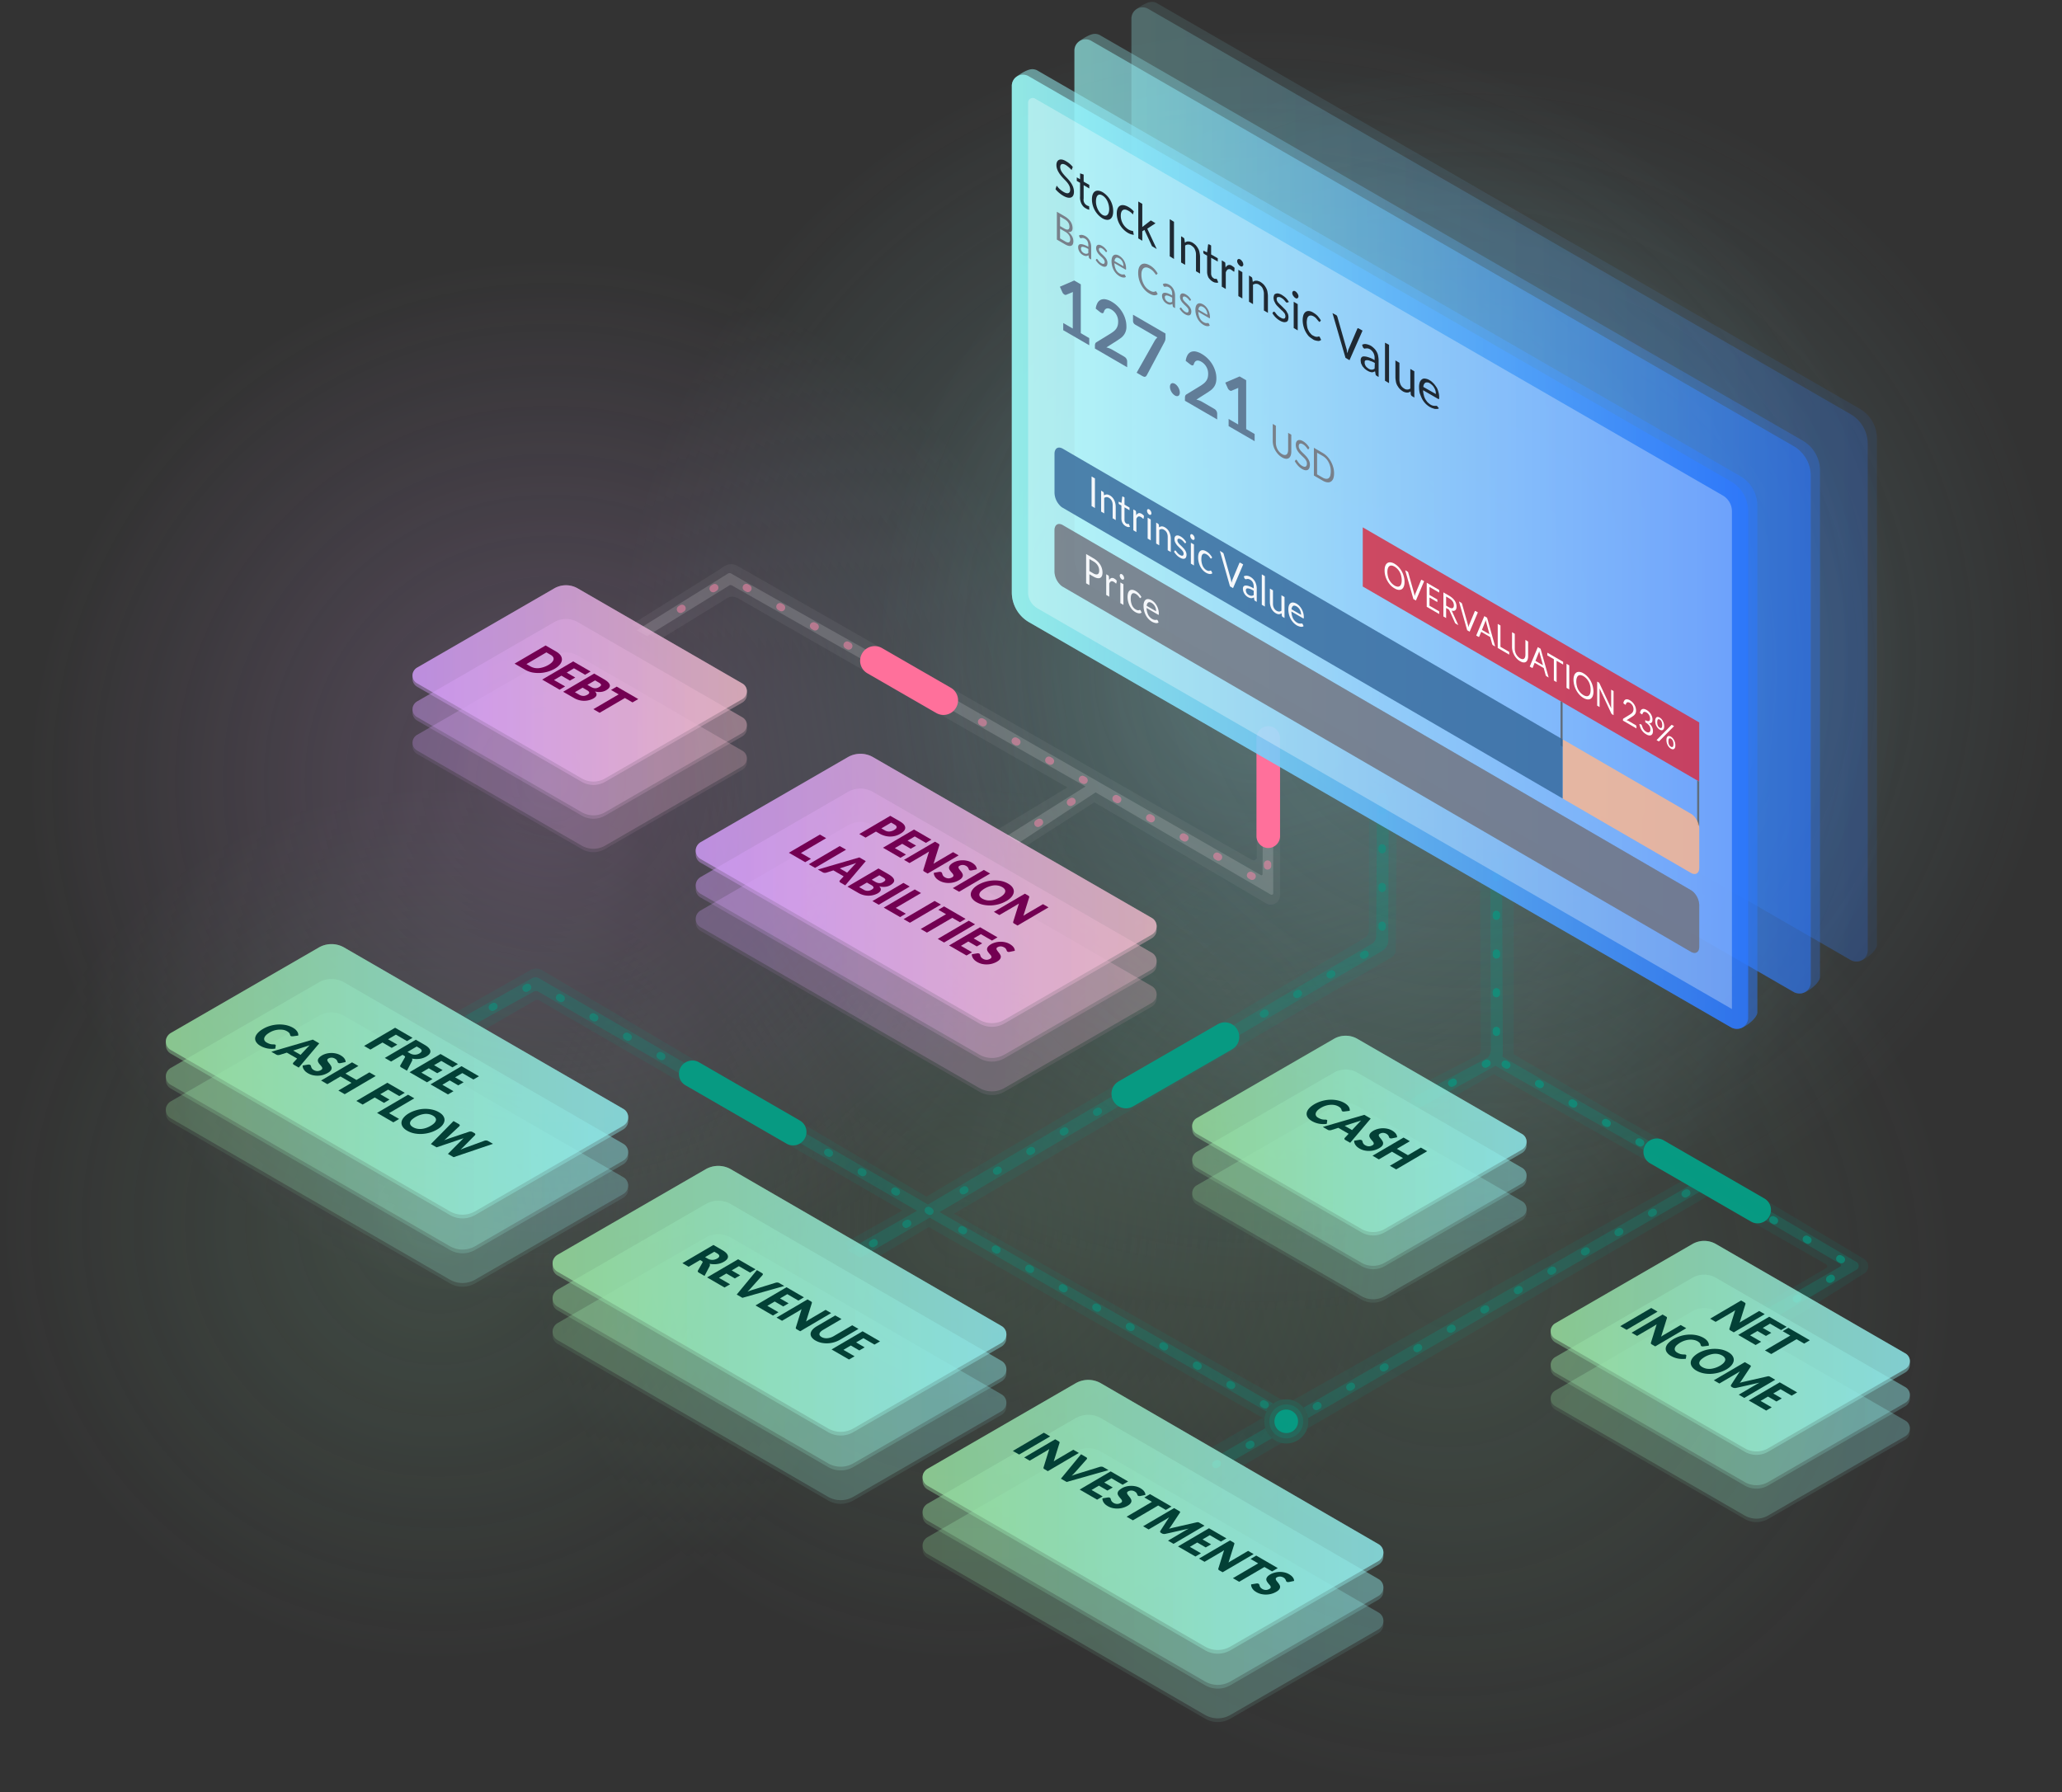 <svg xmlns="http://www.w3.org/2000/svg" xml:space="preserve" id="Layer_1" x="0" y="0" version="1.1" viewBox="0 0 627 545">
<rect x="0" y="0" width="627" height="545" fill="#333333" stroke="none"/>
<style>
/* <![CDATA[ */
svg {
  background: #0F1822;
}
/* ]]> */
</style>
  <radialGradient id="SVGID_1_" cx="446.51" cy="199.78" r="180.23" gradientUnits="userSpaceOnUse">
    <stop offset="0" stop-color="#a0f0f4" stop-opacity=".2"/>
    <stop offset="1" stop-color="#9ef2f4" stop-opacity="0"/>
  </radialGradient>
  <circle cx="446.51" cy="199.78" r="180.23" fill="url(#SVGID_1_)"/>
  <g opacity=".8">
    <radialGradient id="SVGID_00000112593812757988622190000013431200448481534861_" cx="383.68" cy="204.22" r="195.58" gradientUnits="userSpaceOnUse">
      <stop offset="0" stop-color="#a0f0f4" stop-opacity=".3"/>
      <stop offset="1" stop-color="#9ef2f4" stop-opacity="0"/>
    </radialGradient>
    <circle cx="383.68" cy="204.22" r="195.58" fill="url(#SVGID_00000112593812757988622190000013431200448481534861_)"/>
    <radialGradient id="SVGID_00000171685762463297663840000004208436846494532782_" cx="440.22" cy="390.24" r="154.44" gradientUnits="userSpaceOnUse">
      <stop offset="0" stop-color="#8ad1a4" stop-opacity=".2"/>
      <stop offset="1" stop-color="#8cd19f" stop-opacity="0"/>
    </radialGradient>
    <circle cx="440.22" cy="390.24" r="154.44" fill="url(#SVGID_00000171685762463297663840000004208436846494532782_)"/>
    <radialGradient id="SVGID_00000070095772213638580120000000924500606106004927_" cx="293.47" cy="372.04" r="133.19" gradientUnits="userSpaceOnUse">
      <stop offset="0" stop-color="#8ad1a4" stop-opacity=".2"/>
      <stop offset="1" stop-color="#8cd19f" stop-opacity="0"/>
    </radialGradient>
    <circle cx="293.47" cy="372.04" r="133.19" fill="url(#SVGID_00000070095772213638580120000000924500606106004927_)"/>
    <radialGradient id="SVGID_00000174595862854396663910000007615815129729358485_" cx="133.3" cy="372.04" r="133.19" gradientUnits="userSpaceOnUse">
      <stop offset="0" stop-color="#8ad1a4" stop-opacity=".2"/>
      <stop offset="1" stop-color="#8cd19f" stop-opacity="0"/>
    </radialGradient>
    <circle cx="133.3" cy="372.04" r="133.19" fill="url(#SVGID_00000174595862854396663910000007615815129729358485_)"/>
    <radialGradient id="SVGID_00000171683901338527350300000012679813276413269138_" cx="167.48" cy="237.69" r="158.97" gradientUnits="userSpaceOnUse">
      <stop offset="0" stop-color="#ce9de3" stop-opacity=".3"/>
      <stop offset="1" stop-color="#ce9ce6" stop-opacity="0"/>
    </radialGradient>
    <circle cx="167.48" cy="237.69" r="158.97" fill="url(#SVGID_00000171683901338527350300000012679813276413269138_)"/>
  </g>
  <linearGradient id="SVGID_00000036243490128437027520000016520557456657668993_" x1="344.03" x2="570.72" y1="146.5" y2="146.5" gradientUnits="userSpaceOnUse">
    <stop offset="0" stop-color="#9efffb"/>
    <stop offset="1" stop-color="#2c77fe"/>
  </linearGradient>
  <path fill="url(#SVGID_00000036243490128437027520000016520557456657668993_)" d="M565.46 124.29 351.96 1.06a3.13 3.13 0 0 0-1.74-.49c-1.56 0-3.96 1.67-4.7 2.22l-.23.17v.02a3.37 3.37 0 0 0-1.26 2.62v154.1c0 3.74 2 7.2 5.26 9.07L562.8 292c.49.28 1.11.42 1.73.42l.18-.02.04.02c1.87 0 5.98-3.16 5.98-5.03V133.36c0-3.74-2.01-7.2-5.27-9.07z" opacity=".1"/>
  <linearGradient id="SVGID_00000183250940971274627520000009959452695605923999_" x1="344.03" x2="567.92" y1="147.31" y2="147.31" gradientUnits="userSpaceOnUse">
    <stop offset="0" stop-color="#9cfcf8"/>
    <stop offset="1" stop-color="#2c77fe"/>
  </linearGradient>
  <path fill="url(#SVGID_00000183250940971274627520000009959452695605923999_)" d="M562.8 292 349.3 168.77a10.47 10.47 0 0 1-5.26-9.07V5.6a3.4 3.4 0 0 1 5.12-2.9l213.51 123.23a10.47 10.47 0 0 1 5.26 9.07v154.03a3.4 3.4 0 0 1-3.39 3.39c-.62 0-1.24-.14-1.73-.42z" opacity=".2"/>
  <linearGradient id="SVGID_00000163779782794209108200000008630779530432905893_" x1="326.71" x2="553.41" y1="156.22" y2="156.22" gradientUnits="userSpaceOnUse">
    <stop offset="0" stop-color="#9efffb"/>
    <stop offset="1" stop-color="#2c77fe"/>
  </linearGradient>
  <path fill="url(#SVGID_00000163779782794209108200000008630779530432905893_)" d="M548.15 134 334.63 10.79a3.13 3.13 0 0 0-1.73-.49c-1.56 0-3.95 1.67-4.7 2.22l-.22.17v.02a3.37 3.37 0 0 0-1.27 2.62v154.1c0 3.74 2 7.2 5.26 9.07l213.51 123.23c.49.28 1.11.42 1.74.42l.17-.02.04.02c1.87 0 5.98-3.16 5.98-5.03V143.08c0-3.74-2.01-7.2-5.26-9.07z" opacity=".3"/>
  <linearGradient id="SVGID_00000003815993950755774020000000505333576420282790_" x1="326.71" x2="550.61" y1="157.03" y2="157.03" gradientUnits="userSpaceOnUse">
    <stop offset="0" stop-color="#9cfcf8"/>
    <stop offset="1" stop-color="#2c77fe"/>
  </linearGradient>
  <path fill="url(#SVGID_00000003815993950755774020000000505333576420282790_)" d="M545.49 301.72 331.97 178.5a10.47 10.47 0 0 1-5.26-9.07V15.32a3.4 3.4 0 0 1 5.12-2.9l213.52 123.23a10.47 10.47 0 0 1 5.26 9.07v154.03a3.4 3.4 0 0 1-3.4 3.39c-.62 0-1.24-.14-1.73-.42z" opacity=".5"/>
  <linearGradient id="SVGID_00000066486830485912053370000013683968827650855856_" x1="211.55" x2="351.7" y1="291.51" y2="291.51" gradientUnits="userSpaceOnUse">
    <stop offset="0" stop-color="#d59efe"/>
    <stop offset="1" stop-color="#f0bbca"/>
  </linearGradient>
  <path fill="url(#SVGID_00000066486830485912053370000013683968827650855856_)" d="m350.21 299.9-84.72-48.87a7.66 7.66 0 0 0-7.7 0l-44.75 25.87c-.42.24-.84.66-1.08 1.08-.28.45-.4.94-.4 1.43v1.2c0 .99.53 1.96 1.48 2.51L297.76 332a7.66 7.66 0 0 0 7.7 0l44.75-25.86c.42-.24.85-.66 1.09-1.09.26-.43.39-.9.4-1.38v-1.16a2.95 2.95 0 0 0-1.49-2.6z" opacity=".1"/>
  <linearGradient id="SVGID_00000170241760790611212830000017836545018903364008_" x1="211.54" x2="351.71" y1="290.96" y2="290.96" gradientUnits="userSpaceOnUse">
    <stop offset="0" stop-color="#d59efe"/>
    <stop offset="1" stop-color="#f0bbca"/>
  </linearGradient>
  <path fill="url(#SVGID_00000170241760790611212830000017836545018903364008_)" d="M297.76 330.88 213.04 282a2.91 2.91 0 0 1-1.08-4.03c.24-.42.66-.84 1.08-1.08l44.75-25.87a7.66 7.66 0 0 1 7.7 0l84.72 48.87a2.91 2.91 0 0 1 1.09 4.03c-.25.42-.67.84-1.09 1.08l-44.75 25.87a7.66 7.66 0 0 1-7.7 0z" opacity=".2"/>
  <linearGradient id="SVGID_00000002382302428159383140000010150674353008987810_" x1="125.44" x2="227.11" y1="228.8" y2="228.8" gradientUnits="userSpaceOnUse">
    <stop offset="0" stop-color="#d59efe"/>
    <stop offset="1" stop-color="#f0bbca"/>
  </linearGradient>
  <path fill="url(#SVGID_00000002382302428159383140000010150674353008987810_)" d="m225.72 228.3-50.03-28.9a7.13 7.13 0 0 0-7.18 0l-41.69 24.09c-.39.22-.78.61-1 1a2.6 2.6 0 0 0-.38 1.34v1.1c0 .93.5 1.84 1.38 2.36l50.04 28.9a7.13 7.13 0 0 0 7.17 0l41.7-24.09c.38-.22.78-.61 1-1 .25-.41.37-.85.38-1.3v-1.07a2.74 2.74 0 0 0-1.39-2.42z" opacity=".1"/>
  <linearGradient id="SVGID_00000111887856602097205570000001293361528035612834_" x1="125.43" x2="227.12" y1="228.28" y2="228.28" gradientUnits="userSpaceOnUse">
    <stop offset="0" stop-color="#d59efe"/>
    <stop offset="1" stop-color="#f0bbca"/>
  </linearGradient>
  <path fill="url(#SVGID_00000111887856602097205570000001293361528035612834_)" d="m176.86 257.16-50.04-28.91a2.71 2.71 0 0 1-1-3.75c.22-.4.61-.79 1-1.01l41.7-24.1a7.13 7.13 0 0 1 7.16 0l50.04 28.92a2.71 2.71 0 0 1 1.01 3.75c-.22.4-.61.78-1 1l-41.7 24.1a7.14 7.14 0 0 1-7.17 0z" opacity=".2"/>
  <linearGradient id="SVGID_00000165933154872075818650000004193225693051943834_" x1="362.52" x2="464.19" y1="365.8" y2="365.8" gradientUnits="userSpaceOnUse">
    <stop offset="0" stop-color="#9ae3a1"/>
    <stop offset="1" stop-color="#92eff2"/>
  </linearGradient>
  <path fill="url(#SVGID_00000165933154872075818650000004193225693051943834_)" d="m462.8 365.3-50.04-28.9a7.13 7.13 0 0 0-7.17 0l-41.69 24.09c-.39.22-.78.61-1 1a2.6 2.6 0 0 0-.38 1.34v1.1c0 .93.5 1.84 1.38 2.36l50.04 28.91a7.13 7.13 0 0 0 7.17 0l41.69-24.1c.4-.22.78-.6 1-1 .26-.4.38-.85.38-1.3v-1.07c.02-.95-.47-1.9-1.38-2.42z" opacity=".1"/>
  <linearGradient id="SVGID_00000062872514496007203680000012972901465699077304_" x1="362.51" x2="464.2" y1="365.28" y2="365.28" gradientUnits="userSpaceOnUse">
    <stop offset="0" stop-color="#9ae3a1"/>
    <stop offset="1" stop-color="#92eff2"/>
  </linearGradient>
  <path fill="url(#SVGID_00000062872514496007203680000012972901465699077304_)" d="m413.94 394.17-50.04-28.92a2.71 2.71 0 0 1-1-3.75c.22-.4.6-.79 1-1.01l41.7-24.1a7.13 7.13 0 0 1 7.16 0l50.04 28.92a2.71 2.71 0 0 1 1.01 3.75c-.22.4-.62.79-1 1.01l-41.7 24.1a7.13 7.13 0 0 1-7.17 0z" opacity=".2"/>
  <linearGradient id="SVGID_00000029766779639167719920000007325783657138165130_" x1="471.53" x2="580.74" y1="430.36" y2="430.36" gradientUnits="userSpaceOnUse">
    <stop offset="0" stop-color="#9ae3a1"/>
    <stop offset="1" stop-color="#92eff2"/>
  </linearGradient>
  <path fill="url(#SVGID_00000029766779639167719920000007325783657138165130_)" d="m579.36 432.03-57.58-33.24a7.13 7.13 0 0 0-7.17 0l-41.7 24.1c-.38.22-.78.6-1 1a2.6 2.6 0 0 0-.38 1.33v1.11c.01.93.5 1.84 1.39 2.35l57.57 33.25a7.13 7.13 0 0 0 7.18 0l41.69-24.1c.39-.22.78-.61 1-1 .25-.41.37-.86.38-1.3v-1.08a2.74 2.74 0 0 0-1.38-2.42z" opacity=".1"/>
  <linearGradient id="SVGID_00000119092325812492920370000005959950268819621302_" x1="471.52" x2="580.75" y1="429.84" y2="429.84" gradientUnits="userSpaceOnUse">
    <stop offset="0" stop-color="#9ae3a1"/>
    <stop offset="1" stop-color="#92eff2"/>
  </linearGradient>
  <path fill="url(#SVGID_00000119092325812492920370000005959950268819621302_)" d="m530.5 460.9-57.58-33.25a2.71 2.71 0 0 1-1.01-3.76c.22-.39.61-.78 1-1l41.7-24.1a7.13 7.13 0 0 1 7.17 0l57.58 33.24a2.71 2.71 0 0 1 1 3.76c-.22.39-.61.78-1 1l-41.7 24.1a7.13 7.13 0 0 1-7.16 0z" opacity=".2"/>
  <linearGradient id="SVGID_00000056427509793249056670000009102639930368099200_" x1="50.43" x2="191.01" y1="349.61" y2="349.61" gradientUnits="userSpaceOnUse">
    <stop offset="0" stop-color="#9ae3a1"/>
    <stop offset="1" stop-color="#92eff2"/>
  </linearGradient>
  <path fill="url(#SVGID_00000056427509793249056670000009102639930368099200_)" d="m189.51 358-84.84-49.05a7.7 7.7 0 0 0-7.74 0l-45 26c-.43.25-.85.67-1.1 1.1-.27.45-.4.94-.4 1.43v1.2c.01 1 .54 1.98 1.5 2.54l84.84 49.06a7.7 7.7 0 0 0 7.74 0l45-26.01c.43-.25.85-.67 1.1-1.1.26-.43.39-.91.4-1.39v-1.16a2.96 2.96 0 0 0-1.5-2.62z" opacity=".1"/>
  <linearGradient id="SVGID_00000057140201533511516330000015881894394771978427_" x1="50.42" x2="191.02" y1="349.05" y2="349.05" gradientUnits="userSpaceOnUse">
    <stop offset="0" stop-color="#9ae3a1"/>
    <stop offset="1" stop-color="#92eff2"/>
  </linearGradient>
  <path fill="url(#SVGID_00000057140201533511516330000015881894394771978427_)" d="M136.77 389.16 51.93 340.1a2.93 2.93 0 0 1-1.1-4.05c.25-.43.67-.85 1.1-1.1l45-26a7.7 7.7 0 0 1 7.74 0L189.51 358a2.93 2.93 0 0 1 1.1 4.06c-.25.42-.67.84-1.1 1.09l-45 26a7.7 7.7 0 0 1-7.74 0z" opacity=".2"/>
  <linearGradient id="SVGID_00000049925642250461445480000002834171254406605240_" x1="168.03" x2="306.01" y1="416.36" y2="416.36" gradientUnits="userSpaceOnUse">
    <stop offset="0" stop-color="#9ae3a1"/>
    <stop offset="1" stop-color="#92eff2"/>
  </linearGradient>
  <path fill="url(#SVGID_00000049925642250461445480000002834171254406605240_)" d="m304.52 424.04-82.24-47.64a7.7 7.7 0 0 0-7.75 0l-45 26c-.42.25-.85.67-1.09 1.1-.27.45-.4.94-.4 1.43v1.2c0 1 .53 1.98 1.49 2.54l82.24 47.64a7.7 7.7 0 0 0 7.74 0l45-26c.43-.25.85-.67 1.1-1.1.26-.43.4-.91.4-1.4v-1.16a2.96 2.96 0 0 0-1.5-2.6z" opacity=".1"/>
  <linearGradient id="SVGID_00000086656963620612489900000011451127108238250155_" x1="168.02" x2="306.02" y1="415.8" y2="415.8" gradientUnits="userSpaceOnUse">
    <stop offset="0" stop-color="#9ae3a1"/>
    <stop offset="1" stop-color="#92eff2"/>
  </linearGradient>
  <path fill="url(#SVGID_00000086656963620612489900000011451127108238250155_)" d="m251.77 455.2-82.24-47.65a2.93 2.93 0 0 1-1.09-4.05c.24-.43.67-.85 1.09-1.1l45-26a7.7 7.7 0 0 1 7.75 0l82.24 47.64a2.93 2.93 0 0 1 1.09 4.05c-.24.43-.67.85-1.1 1.1l-45 26a7.7 7.7 0 0 1-7.74 0z" opacity=".2"/>
  <linearGradient id="SVGID_00000178179029121207660610000009205775123956181892_" x1="280.54" x2="420.65" y1="482.07" y2="482.07" gradientUnits="userSpaceOnUse">
    <stop offset="0" stop-color="#9ae3a1"/>
    <stop offset="1" stop-color="#92eff2"/>
  </linearGradient>
  <path fill="url(#SVGID_00000178179029121207660610000009205775123956181892_)" d="m419.16 490.4-84.38-48.92a7.7 7.7 0 0 0-7.74 0l-45 26.01c-.43.24-.85.67-1.1 1.09-.27.45-.4.94-.4 1.44v1.2c.01 1 .54 1.97 1.5 2.53l84.37 48.92a7.7 7.7 0 0 0 7.74 0l45-26.01c.43-.25.85-.67 1.1-1.1.26-.43.4-.91.4-1.39v-1.16a2.96 2.96 0 0 0-1.5-2.62z" opacity=".1"/>
  <linearGradient id="SVGID_00000162317116583814227260000003943387636678928000_" x1="280.53" x2="420.66" y1="481.51" y2="481.51" gradientUnits="userSpaceOnUse">
    <stop offset="0" stop-color="#9ae3a1"/>
    <stop offset="1" stop-color="#92eff2"/>
  </linearGradient>
  <path fill="url(#SVGID_00000162317116583814227260000003943387636678928000_)" d="m366.41 521.55-84.37-48.92a2.93 2.93 0 0 1-1.1-4.05c.25-.42.67-.85 1.1-1.09l45-26a7.7 7.7 0 0 1 7.74 0l84.38 48.9a2.93 2.93 0 0 1 1.09 4.06c-.25.42-.67.85-1.1 1.09l-45 26a7.7 7.7 0 0 1-7.74 0z" opacity=".2"/>
  <linearGradient id="SVGID_00000144321566787945063280000004684299099592113070_" x1="211.55" x2="351.7" y1="270.76" y2="270.76" gradientUnits="userSpaceOnUse">
    <stop offset="0" stop-color="#d59efe"/>
    <stop offset="1" stop-color="#f0bbca"/>
  </linearGradient>
  <path fill="url(#SVGID_00000144321566787945063280000004684299099592113070_)" d="m350.21 279.15-84.72-48.87a7.66 7.66 0 0 0-7.7 0l-44.75 25.86c-.42.24-.84.67-1.08 1.09-.28.44-.4.94-.4 1.43v1.19c0 .99.53 1.96 1.48 2.52l84.72 48.87a7.66 7.66 0 0 0 7.7 0l44.75-25.87c.42-.24.85-.66 1.09-1.08.26-.44.39-.91.4-1.39v-1.15a2.95 2.95 0 0 0-1.49-2.6z" opacity=".4"/>
  <linearGradient id="SVGID_00000158747847115890383740000015991591168075451812_" x1="211.54" x2="351.71" y1="270.2" y2="270.2" gradientUnits="userSpaceOnUse">
    <stop offset="0" stop-color="#d59efe"/>
    <stop offset="1" stop-color="#f0bbca"/>
  </linearGradient>
  <path fill="url(#SVGID_00000158747847115890383740000015991591168075451812_)" d="m297.76 310.12-84.72-48.86a2.91 2.91 0 0 1-1.08-4.03c.24-.42.66-.85 1.08-1.09l44.75-25.86a7.66 7.66 0 0 1 7.7 0l84.72 48.87a2.91 2.91 0 0 1 1.09 4.03c-.25.42-.67.84-1.09 1.08l-44.75 25.86a7.66 7.66 0 0 1-7.7 0z" opacity=".7"/>
  <linearGradient id="SVGID_00000104700825890634523130000002496866967776894910_" x1="211.55" x2="351.7" y1="281.34" y2="281.34" gradientUnits="userSpaceOnUse">
    <stop offset="0" stop-color="#d59efe"/>
    <stop offset="1" stop-color="#f0bbca"/>
  </linearGradient>
  <path fill="url(#SVGID_00000104700825890634523130000002496866967776894910_)" d="m350.21 289.73-84.72-48.87a7.66 7.66 0 0 0-7.7 0l-44.75 25.87c-.42.24-.84.66-1.08 1.08-.28.45-.4.94-.4 1.43v1.2c0 .99.53 1.96 1.48 2.52l84.72 48.86a7.66 7.66 0 0 0 7.7 0l44.75-25.86c.42-.24.85-.66 1.09-1.08.26-.44.39-.92.4-1.4v-1.15a2.95 2.95 0 0 0-1.49-2.6z" opacity=".2"/>
  <linearGradient id="SVGID_00000096022004994832417440000000398552472511850923_" x1="211.54" x2="351.71" y1="280.79" y2="280.79" gradientUnits="userSpaceOnUse">
    <stop offset="0" stop-color="#d59efe"/>
    <stop offset="1" stop-color="#f0bbca"/>
  </linearGradient>
  <path fill="url(#SVGID_00000096022004994832417440000000398552472511850923_)" d="m297.76 320.71-84.72-48.87a2.91 2.91 0 0 1-1.08-4.03c.24-.42.66-.84 1.08-1.08l44.75-25.86a7.66 7.66 0 0 1 7.7 0l84.72 48.86a2.91 2.91 0 0 1 1.09 4.03c-.25.42-.67.84-1.09 1.09l-44.75 25.86a7.66 7.66 0 0 1-7.7 0z" opacity=".3"/>
  <linearGradient id="SVGID_00000069397044732596931780000010962267539080348840_" x1="125.44" x2="227.11" y1="208.35" y2="208.35" gradientUnits="userSpaceOnUse">
    <stop offset="0" stop-color="#d59efe"/>
    <stop offset="1" stop-color="#f0bbca"/>
  </linearGradient>
  <path fill="url(#SVGID_00000069397044732596931780000010962267539080348840_)" d="m225.72 207.86-50.03-28.9a7.13 7.13 0 0 0-7.18 0l-41.69 24.08c-.39.23-.78.62-1 1.01a2.6 2.6 0 0 0-.38 1.34v1.1c0 .93.5 1.84 1.38 2.35l50.04 28.92a7.13 7.13 0 0 0 7.17 0l41.7-24.1c.38-.22.78-.61 1-1 .25-.41.37-.85.38-1.3v-1.08c.01-.95-.48-1.89-1.39-2.42z" opacity=".4"/>
  <polyline fill="none" stroke="#079A82" stroke-dasharray=".56 11.21" stroke-linecap="round" stroke-linejoin="round" stroke-width="2.24" points="420.27 246.08 420.27 287.15 287.19 365.49" opacity=".5"/>
  <polyline fill="none" stroke="#079A82" stroke-dasharray=".56 11.21" stroke-linecap="round" stroke-linejoin="round" stroke-width="2.24" points="384.69 427.24 162.63 299.03 143.02 310.13" opacity=".5"/>
  <line x1="275.99" x2="260.97" y1="372.04" y2="380.73" fill="none" stroke="#079A82" stroke-dasharray=".56 11.21" stroke-linecap="round" stroke-linejoin="round" stroke-width="2.24" opacity=".5"/>
  <path fill="#079A82" d="m416.3 238.9-.06 44.1c0 .96-.5 1.8-1.3 2.25L281.7 363.92l-116.88-68.87a3.54 3.54 0 0 0-3.42-.11l-24.21 13.73 8.9 5.15 16.54-9.52c.73-.45 1.34-.12 2.02.33l109.71 63.54-17.82 9.98 8.8 5.1 17.09-10.09 102.03 58.33c.4-2.91 2.19-4.98 5.33-5.77l-99.74-56.6 133.3-78.1c.62-.34 1.07-1.74 1.07-1.74l.33-47.85-8.46-2.52z" opacity=".1"/>
  <path fill="#079A82" d="M163.64 301.55a1.67 1.67 0 0 0-1.63.17l-17.09 9.47-3.64-2.13 20.57-11.6a2.03 2.03 0 0 1 1.96 0l118.34 68.87 135.1-79.35c.9-.5 1.23-1.68 1.23-2.69l.22-40.85c0-1.23.45-2.18 1.68-2.18h.23c1.23 0 1.68 1 1.68 2.18l-.17 41.47c.22 1.9-.34 3.47-2.18 4.48l-134.26 79.23 101.42 58.22a7.03 7.03 0 0 0-2.02 2.41l-102.37-58.94-21.07 12.21-3.92-2.3 21.12-11.99-115.2-66.68z" opacity=".23"/>
  <path fill="#079A82" d="m340.2 328.84 30.03-17.31a4.34 4.34 0 0 1 6 1.62 4.34 4.34 0 0 1-1.63 6l-30.03 17.31a4.34 4.34 0 0 1-6-1.62 4.36 4.36 0 0 1 1.63-6z"/>
  <polyline fill="none" stroke="#079A82" stroke-dasharray=".56 11.21" stroke-linecap="round" stroke-linejoin="round" stroke-width="2.24" points="455.01 266.31 455.01 322.06 563.21 384.99 536.54 400.79" opacity=".65"/>
  <line x1="452.15" x2="436.35" y1="323.35" y2="332.26" fill="none" stroke="#079A82" stroke-dasharray=".56 11.21" stroke-linecap="round" stroke-linejoin="round" stroke-width="2.24" opacity=".65"/>
  <path fill="#079A82" d="m566.86 382.91-47.07-28.07-25.83-14.51-33.73-19.73V260.1l-10.2-2.19.22 60.13c0 .95.11 2.4-.73 2.8l-22.97 11.82 8.07 5.04 19.61-11.03 57.32 32.44-118.4 66.74a6.73 6.73 0 0 1 4.43 8.4c0 .11-.06.17-.06.22l121.65-70.65 36.09 20.67c.34.23.45.62.28.96l-.17.16-25.5 14.9 7.96 5.05 29.37-18.49a2.56 2.56 0 0 0 .28-3.59 3 3 0 0 0-.62-.56z" opacity=".1"/>
  <circle cx="391.13" cy="432.28" r="6.72" fill="#079A82" opacity=".25"/>
  <circle cx="391.13" cy="432.28" r="5.16" fill="#079A82" opacity=".23"/>
  <path fill="#079A82" d="m505.83 346.77 30.65 17.7a4.03 4.03 0 0 1 1.46 5.55 4.03 4.03 0 0 1-5.55 1.46l-30.65-17.7a4.03 4.03 0 0 1-1.45-5.55 4.1 4.1 0 0 1 5.54-1.46z"/>
  <path fill="#079A82" d="m212.56 323.07 30.65 17.7a4.03 4.03 0 0 1 1.45 5.55 4.03 4.03 0 0 1-5.54 1.46l-30.65-17.7a4.03 4.03 0 0 1-1.46-5.55 4.1 4.1 0 0 1 5.55-1.46z"/>
  <path fill="#079A82" d="M393.1 435.25a3.67 3.67 0 0 1-5-1.01 3.67 3.67 0 0 1 1.02-4.99 3.67 3.67 0 0 1 4.98 1.01 3.6 3.6 0 0 1-1 4.99z"/>
  <path fill="#079A82" d="m564.62 383.87-40.91-24.04-66.85-38.44c.06-.67.11-1.18.11-1.68l-.22-56.82c0-1.23-.45-2.19-1.68-2.19h.34c-1.24 0-2.25 1.01-2.25 2.19l.17 56.2c0 1.01-.33 2.19-1.23 2.7l-21.97 11.76c-1.28.67-1.9 2.18-.9 3.2.68.72 1.52.72 2.36.22l23.14-12.84 61.53 34.97-119.86 68.98a6.75 6.75 0 0 1 1.35 3.2L519.34 361l8.63 4.93 31.55 18.43c.22.17.33.45.16.73-.05.05-.05.11-.1.11l-26.46 15.19 3.42 2.24L564.73 386c.56-.5.61-1.35.1-1.91 0-.06-.1-.17-.22-.22z" opacity=".23"/>
  <line x1="512.9" x2="367.54" y1="362.8" y2="446.62" fill="none" stroke="#079A82" stroke-dasharray=".56 11.21" stroke-linecap="round" stroke-linejoin="round" stroke-width="2.24" opacity=".5"/>
  <path fill="#079A82" d="m389.73 438.83-11.76 6.9-9.59-5.5 15.58-9.02.45.28s-.06.5-.06.85a6.7 6.7 0 0 0 5.38 6.5z" opacity=".1"/>
  <path fill="#079A82" d="m384.75 434.35-13.23 7.68 3.48 2.18 11.82-6.83a6.68 6.68 0 0 1-2.07-3.03z" opacity=".23"/>
  <path fill="#CCC" d="M382.17 255.16v5.54c0 .5-.45.96-.95.96-.17 0-.34-.06-.5-.12l-156.34-89.37c-1.85-1.12-3.59-.56-5.38.9l-26.84 16.8 8.24 4.77 19.89-12.21c1.45-1.18 2.74-1.3 4.37-.34l99.9 57.38-21.34 12.88 8.68 5L332.75 244l52.28 30.76c1.34.78 3.02.33 3.8-1.01.23-.45.4-.9.4-1.4v-18.1l-7.06.9z" opacity=".07"/>
  <path fill="#FFF" d="m383.96 256.17-.05 9.69c0 .17-.17.34-.34.34-.06 0-.11 0-.17-.06l-93.24-53.57s-62.42-34.85-67.74-38.1c-.4-.28-.96-.23-1.3.11l-27.5 17.09 3.13 1.8 25-15.42c.22-.16.5-.16.72-.05l65.5 37.2 42.09 23.99-23.76 14.96 3.58 2.13 23.26-15.3 53.29 31.1c.22.11.5.05.67-.17.05-.06.05-.17.05-.28V255.6l-3.19.57z" opacity=".15"/>
  <line x1="325.97" x2="307.14" y1="243.72" y2="255.83" fill="none" stroke="#FF87AC" stroke-dasharray=".56 11.21" stroke-linecap="round" stroke-linejoin="round" stroke-width="2.24" opacity=".5"/>
  <polyline fill="none" stroke="#FF87AC" stroke-dasharray=".56 11.21" stroke-linecap="round" stroke-linejoin="round" stroke-width="2.24" points="385.48 227.48 385.42 269.17 221.91 175.81 198.04 190.94" opacity=".5"/>
  <path fill="#FF709B" d="m268.2 197.1 20.9 12.05a4.41 4.41 0 0 1 1.62 6.05 4.41 4.41 0 0 1-6.05 1.63l-20.9-12.05a4.41 4.41 0 0 1-1.63-6.05 4.41 4.41 0 0 1 6.06-1.63z"/>
  <path fill="#FF709B" d="M385.64 220.86a3.61 3.61 0 0 1 3.59 3.59v29.87a3.61 3.61 0 0 1-3.59 3.58 3.61 3.61 0 0 1-3.58-3.58v-29.87a3.61 3.61 0 0 1 3.58-3.59z"/>
  <linearGradient id="SVGID_00000103958087888592427370000011623170048176951193_" x1="307.67" x2="534.37" y1="166.97" y2="166.97" gradientUnits="userSpaceOnUse">
    <stop offset="0" stop-color="#9efffb"/>
    <stop offset="1" stop-color="#2c77fe"/>
  </linearGradient>
  <path fill="url(#SVGID_00000103958087888592427370000011623170048176951193_)" d="M529.1 144.76 315.6 21.53a3.13 3.13 0 0 0-1.74-.49c-1.56 0-3.95 1.67-4.69 2.22l-.23.18v.01a3.37 3.37 0 0 0-1.27 2.62v154.1c0 3.74 2.01 7.2 5.26 9.07l213.52 123.24c.48.27 1.1.41 1.73.41l.17-.02.05.02c1.86 0 5.97-3.16 5.97-5.03V153.83c0-3.74-2-7.2-5.26-9.07z" opacity=".5"/>
  <linearGradient id="SVGID_00000070809013016892142280000017930518147326247348_" x1="125.43" x2="227.12" y1="207.84" y2="207.84" gradientUnits="userSpaceOnUse">
    <stop offset="0" stop-color="#d59efe"/>
    <stop offset="1" stop-color="#f0bbca"/>
  </linearGradient>
  <path fill="url(#SVGID_00000070809013016892142280000017930518147326247348_)" d="m176.86 236.72-50.04-28.91a2.71 2.71 0 0 1-1-3.76c.22-.39.61-.78 1-1l41.7-24.1a7.13 7.13 0 0 1 7.16 0l50.04 28.91a2.71 2.71 0 0 1 1.01 3.76c-.22.39-.61.78-1 1l-41.7 24.1a7.13 7.13 0 0 1-7.17 0z" opacity=".7"/>
  <linearGradient id="SVGID_00000137850285813215343380000012026658619815661705_" x1="125.44" x2="227.11" y1="218.63" y2="218.63" gradientUnits="userSpaceOnUse">
    <stop offset="0" stop-color="#d59efe"/>
    <stop offset="1" stop-color="#f0bbca"/>
  </linearGradient>
  <path fill="url(#SVGID_00000137850285813215343380000012026658619815661705_)" d="m225.72 218.14-50.03-28.92a7.13 7.13 0 0 0-7.18 0l-41.69 24.1c-.39.22-.78.61-1 1a2.6 2.6 0 0 0-.38 1.34v1.1c0 .93.5 1.84 1.38 2.36l50.04 28.91a7.13 7.13 0 0 0 7.17 0l41.7-24.1c.38-.22.78-.61 1-1 .25-.4.37-.85.38-1.3v-1.07a2.74 2.74 0 0 0-1.39-2.42z" opacity=".2"/>
  <linearGradient id="SVGID_00000151508669431119872680000012237836911282001303_" x1="125.43" x2="227.12" y1="218.11" y2="218.11" gradientUnits="userSpaceOnUse">
    <stop offset="0" stop-color="#d59efe"/>
    <stop offset="1" stop-color="#f0bbca"/>
  </linearGradient>
  <path fill="url(#SVGID_00000151508669431119872680000012237836911282001303_)" d="m176.86 247-50.04-28.92a2.71 2.71 0 0 1-1-3.75c.22-.4.61-.79 1-1.01l41.7-24.1a7.13 7.13 0 0 1 7.16 0l50.04 28.92a2.71 2.71 0 0 1 1.01 3.75c-.22.4-.61.79-1 1.01l-41.7 24.1a7.13 7.13 0 0 1-7.17 0z" opacity=".3"/>
  <linearGradient id="SVGID_00000098198136516072706770000010373863083332987568_" x1="307.67" x2="531.57" y1="167.79" y2="167.79" gradientUnits="userSpaceOnUse">
    <stop offset="0" stop-color="#9cfcf8"/>
    <stop offset="1" stop-color="#2c77fe"/>
  </linearGradient>
  <path fill="url(#SVGID_00000098198136516072706770000010373863083332987568_)" d="M526.45 312.48 312.93 189.24a10.47 10.47 0 0 1-5.26-9.07V26.08a3.4 3.4 0 0 1 5.13-2.9L526.3 146.4a10.47 10.47 0 0 1 5.27 9.07V309.5a3.4 3.4 0 0 1-3.4 3.4c-.62 0-1.24-.15-1.72-.42z" opacity=".8"/>
  <linearGradient id="SVGID_00000151503197320360689250000011741492615063099301_" x1="362.52" x2="464.19" y1="345.36" y2="345.36" gradientUnits="userSpaceOnUse">
    <stop offset="0" stop-color="#9ae3a1"/>
    <stop offset="1" stop-color="#92eff2"/>
  </linearGradient>
  <path fill="url(#SVGID_00000151503197320360689250000011741492615063099301_)" d="m462.8 344.87-50.04-28.92a7.13 7.13 0 0 0-7.17 0l-41.69 24.1c-.39.22-.78.61-1 1a2.6 2.6 0 0 0-.38 1.34v1.1c0 .93.5 1.84 1.38 2.36l50.04 28.91a7.13 7.13 0 0 0 7.17 0l41.69-24.1c.4-.22.78-.61 1-1 .26-.4.38-.85.38-1.3v-1.07c.02-.96-.47-1.9-1.38-2.42z" opacity=".4"/>
  <linearGradient id="SVGID_00000023249853005721170180000013551928880202143133_" x1="362.51" x2="464.2" y1="344.84" y2="344.84" gradientUnits="userSpaceOnUse">
    <stop offset="0" stop-color="#9ae3a1"/>
    <stop offset="1" stop-color="#92eff2"/>
  </linearGradient>
  <path fill="url(#SVGID_00000023249853005721170180000013551928880202143133_)" d="m413.94 373.72-50.04-28.9a2.71 2.71 0 0 1-1-3.76c.22-.4.6-.79 1-1.01l41.7-24.1a7.13 7.13 0 0 1 7.16 0l50.04 28.92a2.71 2.71 0 0 1 1.01 3.75c-.22.4-.62.78-1 1.01l-41.7 24.1a7.14 7.14 0 0 1-7.17 0z" opacity=".7"/>
  <linearGradient id="SVGID_00000112602808408956406340000003359839176602650019_" x1="362.52" x2="464.19" y1="355.63" y2="355.63" gradientUnits="userSpaceOnUse">
    <stop offset="0" stop-color="#9ae3a1"/>
    <stop offset="1" stop-color="#92eff2"/>
  </linearGradient>
  <path fill="url(#SVGID_00000112602808408956406340000003359839176602650019_)" d="m462.8 355.14-50.04-28.91a7.13 7.13 0 0 0-7.17 0l-41.69 24.09c-.39.22-.78.62-1 1a2.6 2.6 0 0 0-.38 1.34v1.1c0 .94.5 1.84 1.38 2.36l50.04 28.91a7.13 7.13 0 0 0 7.17 0l41.69-24.1c.4-.21.78-.6 1-1 .26-.4.38-.85.38-1.3v-1.07c.02-.95-.47-1.9-1.38-2.42z" opacity=".2"/>
  <linearGradient id="SVGID_00000182498522265820698730000016539245933661920140_" x1="362.51" x2="464.2" y1="355.11" y2="355.11" gradientUnits="userSpaceOnUse">
    <stop offset="0" stop-color="#9ae3a1"/>
    <stop offset="1" stop-color="#92eff2"/>
  </linearGradient>
  <path fill="url(#SVGID_00000182498522265820698730000016539245933661920140_)" d="m413.94 384-50.04-28.92a2.71 2.71 0 0 1-1-3.75c.22-.4.6-.79 1-1.01l41.7-24.1a7.13 7.13 0 0 1 7.16 0l50.04 28.92a2.71 2.71 0 0 1 1.01 3.75c-.22.4-.62.79-1 1.01L421.1 384a7.13 7.13 0 0 1-7.17 0z" opacity=".3"/>
  <linearGradient id="SVGID_00000146473828771481239830000012401266437794008476_" x1="471.53" x2="580.74" y1="409.92" y2="409.92" gradientUnits="userSpaceOnUse">
    <stop offset="0" stop-color="#9ae3a1"/>
    <stop offset="1" stop-color="#92eff2"/>
  </linearGradient>
  <path fill="url(#SVGID_00000146473828771481239830000012401266437794008476_)" d="m579.36 411.6-57.58-33.25a7.13 7.13 0 0 0-7.17 0l-41.7 24.1c-.38.21-.78.6-1 1a2.6 2.6 0 0 0-.38 1.33v1.11c.01.93.5 1.83 1.39 2.35l57.57 33.25a7.13 7.13 0 0 0 7.18 0l41.69-24.1c.39-.22.78-.61 1-1 .25-.41.37-.86.38-1.3v-1.08c.02-.95-.47-1.89-1.38-2.42z" opacity=".4"/>
  <linearGradient id="SVGID_00000024710989789482741950000007464632277203230909_" x1="471.52" x2="580.75" y1="409.4" y2="409.4" gradientUnits="userSpaceOnUse">
    <stop offset="0" stop-color="#9ae3a1"/>
    <stop offset="1" stop-color="#92eff2"/>
  </linearGradient>
  <path fill="url(#SVGID_00000024710989789482741950000007464632277203230909_)" d="m530.5 440.45-57.58-33.25a2.71 2.71 0 0 1-1.01-3.75c.22-.4.61-.78 1-1l41.7-24.1a7.13 7.13 0 0 1 7.17 0l57.58 33.24a2.71 2.71 0 0 1 1 3.76c-.22.39-.61.78-1 1l-41.7 24.1a7.13 7.13 0 0 1-7.16 0z" opacity=".7"/>
  <linearGradient id="SVGID_00000118366087646231361520000011148507290962668972_" x1="471.53" x2="580.74" y1="420.19" y2="420.19" gradientUnits="userSpaceOnUse">
    <stop offset="0" stop-color="#9ae3a1"/>
    <stop offset="1" stop-color="#92eff2"/>
  </linearGradient>
  <path fill="url(#SVGID_00000118366087646231361520000011148507290962668972_)" d="m579.36 421.87-57.58-33.25a7.13 7.13 0 0 0-7.17 0l-41.7 24.1c-.38.22-.78.61-1 1a2.6 2.6 0 0 0-.38 1.33v1.11c.01.93.5 1.84 1.39 2.35l57.57 33.25a7.13 7.13 0 0 0 7.18 0l41.69-24.1c.39-.22.78-.61 1-1 .25-.41.37-.85.38-1.3v-1.07c.02-.96-.47-1.9-1.38-2.43z" opacity=".2"/>
  <linearGradient id="SVGID_00000176734181187434044070000002842924988863217288_" x1="471.52" x2="580.75" y1="419.67" y2="419.67" gradientUnits="userSpaceOnUse">
    <stop offset="0" stop-color="#9ae3a1"/>
    <stop offset="1" stop-color="#92eff2"/>
  </linearGradient>
  <path fill="url(#SVGID_00000176734181187434044070000002842924988863217288_)" d="m530.5 450.72-57.58-33.24a2.71 2.71 0 0 1-1.01-3.76c.22-.39.61-.78 1-1l41.7-24.1a7.13 7.13 0 0 1 7.17 0l57.58 33.24a2.71 2.71 0 0 1 1 3.76c-.22.4-.61.78-1 1l-41.7 24.1a7.13 7.13 0 0 1-7.16 0z" opacity=".3"/>
  <linearGradient id="SVGID_00000025442748950798068220000014890425879560725888_" x1="50.43" x2="191.01" y1="328.83" y2="328.83" gradientUnits="userSpaceOnUse">
    <stop offset="0" stop-color="#9ae3a1"/>
    <stop offset="1" stop-color="#92eff2"/>
  </linearGradient>
  <path fill="url(#SVGID_00000025442748950798068220000014890425879560725888_)" d="m189.51 337.22-84.84-49.05a7.7 7.7 0 0 0-7.74 0l-45 26c-.43.25-.85.67-1.1 1.1-.27.45-.4.94-.4 1.43v1.2c.01 1 .54 1.98 1.5 2.54l84.84 49.06a7.7 7.7 0 0 0 7.74 0l45-26.01c.43-.25.85-.67 1.1-1.1.26-.43.39-.91.4-1.39v-1.16a2.96 2.96 0 0 0-1.5-2.62z" opacity=".4"/>
  <linearGradient id="SVGID_00000036242400394264782090000004173859832275246978_" x1="50.42" x2="191.02" y1="328.27" y2="328.27" gradientUnits="userSpaceOnUse">
    <stop offset="0" stop-color="#9ae3a1"/>
    <stop offset="1" stop-color="#92eff2"/>
  </linearGradient>
  <path fill="url(#SVGID_00000036242400394264782090000004173859832275246978_)" d="m136.77 368.38-84.85-49.06a2.93 2.93 0 0 1-1.08-4.05c.24-.43.66-.85 1.08-1.1l45-26a7.7 7.7 0 0 1 7.75 0l84.84 49.05a2.93 2.93 0 0 1 1.1 4.06c-.25.42-.67.84-1.1 1.09l-45 26a7.7 7.7 0 0 1-7.74 0z" opacity=".7"/>
  <linearGradient id="SVGID_00000021108296267215487540000018399770684799236000_" x1="50.43" x2="191.01" y1="339.44" y2="339.44" gradientUnits="userSpaceOnUse">
    <stop offset="0" stop-color="#9ae3a1"/>
    <stop offset="1" stop-color="#92eff2"/>
  </linearGradient>
  <path fill="url(#SVGID_00000021108296267215487540000018399770684799236000_)" d="m189.51 347.84-84.84-49.06a7.7 7.7 0 0 0-7.74 0l-45 26.01c-.43.24-.85.67-1.1 1.09-.27.45-.4.94-.4 1.44v1.2c.01 1 .54 1.97 1.5 2.53l84.84 49.06a7.7 7.7 0 0 0 7.74 0l45-26.01c.43-.24.85-.67 1.1-1.1.26-.43.39-.91.4-1.39v-1.16a2.96 2.96 0 0 0-1.5-2.61z" opacity=".2"/>
  <linearGradient id="SVGID_00000072264201021021272530000001273093738701614728_" x1="50.42" x2="191.02" y1="338.88" y2="338.88" gradientUnits="userSpaceOnUse">
    <stop offset="0" stop-color="#9ae3a1"/>
    <stop offset="1" stop-color="#92eff2"/>
  </linearGradient>
  <path fill="url(#SVGID_00000072264201021021272530000001273093738701614728_)" d="m136.77 378.99-84.85-49.06a2.93 2.93 0 0 1-1.08-4.05c.24-.42.66-.85 1.08-1.09l45-26.01a7.7 7.7 0 0 1 7.75 0l84.84 49.06a2.93 2.93 0 0 1 1.1 4.05c-.25.42-.67.85-1.1 1.09l-45 26a7.7 7.7 0 0 1-7.74 0z" opacity=".3"/>
  <linearGradient id="SVGID_00000090252205215693017620000010813898162439202692_" x1="168.03" x2="306.01" y1="395.57" y2="395.57" gradientUnits="userSpaceOnUse">
    <stop offset="0" stop-color="#9ae3a1"/>
    <stop offset="1" stop-color="#92eff2"/>
  </linearGradient>
  <path fill="url(#SVGID_00000090252205215693017620000010813898162439202692_)" d="m304.52 403.26-82.24-47.64a7.7 7.7 0 0 0-7.75 0l-45 26c-.42.25-.85.67-1.09 1.1-.27.45-.4.94-.4 1.43v1.2c0 1 .53 1.98 1.49 2.54l82.24 47.64a7.7 7.7 0 0 0 7.74 0l45-26c.43-.25.85-.67 1.1-1.1.26-.44.4-.92.4-1.4v-1.16a2.96 2.96 0 0 0-1.5-2.61z" opacity=".4"/>
  <linearGradient id="SVGID_00000092429176761662300920000006319365098533079735_" x1="168.02" x2="306.02" y1="395.01" y2="395.01" gradientUnits="userSpaceOnUse">
    <stop offset="0" stop-color="#9ae3a1"/>
    <stop offset="1" stop-color="#92eff2"/>
  </linearGradient>
  <path fill="url(#SVGID_00000092429176761662300920000006319365098533079735_)" d="m251.77 434.41-82.24-47.64a2.93 2.93 0 0 1-1.09-4.05c.24-.43.67-.85 1.09-1.1l45-26a7.7 7.7 0 0 1 7.74 0l82.25 47.64a2.93 2.93 0 0 1 1.09 4.05c-.25.43-.67.85-1.1 1.1l-45 26a7.7 7.7 0 0 1-7.74 0z" opacity=".7"/>
  <linearGradient id="SVGID_00000033360733144485508390000015411774295500768404_" x1="168.03" x2="306.01" y1="406.19" y2="406.19" gradientUnits="userSpaceOnUse">
    <stop offset="0" stop-color="#9ae3a1"/>
    <stop offset="1" stop-color="#92eff2"/>
  </linearGradient>
  <path fill="url(#SVGID_00000033360733144485508390000015411774295500768404_)" d="m304.52 413.87-82.24-47.64a7.7 7.7 0 0 0-7.75 0l-45 26c-.42.25-.85.67-1.09 1.1-.27.45-.4.94-.4 1.44v1.2c0 1 .53 1.97 1.49 2.53l82.24 47.64a7.7 7.7 0 0 0 7.74 0l45-26c.43-.25.85-.67 1.1-1.1.26-.43.4-.91.4-1.4v-1.15a2.96 2.96 0 0 0-1.5-2.62z" opacity=".2"/>
  <linearGradient id="SVGID_00000046313918458224271160000011359277560123023254_" x1="168.02" x2="306.02" y1="405.63" y2="405.63" gradientUnits="userSpaceOnUse">
    <stop offset="0" stop-color="#9ae3a1"/>
    <stop offset="1" stop-color="#92eff2"/>
  </linearGradient>
  <path fill="url(#SVGID_00000046313918458224271160000011359277560123023254_)" d="m251.77 445.02-82.24-47.64a2.93 2.93 0 0 1-1.09-4.05c.24-.43.67-.85 1.09-1.1l45-26a7.7 7.7 0 0 1 7.74 0l82.25 47.64a2.93 2.93 0 0 1 1.09 4.05c-.25.43-.67.85-1.1 1.1l-45 26a7.7 7.7 0 0 1-7.74 0z" opacity=".3"/>
  <linearGradient id="SVGID_00000127742081192759170810000018430315596920669369_" x1="280.54" x2="420.65" y1="461.29" y2="461.29" gradientUnits="userSpaceOnUse">
    <stop offset="0" stop-color="#9ae3a1"/>
    <stop offset="1" stop-color="#92eff2"/>
  </linearGradient>
  <path fill="url(#SVGID_00000127742081192759170810000018430315596920669369_)" d="m419.16 469.61-84.38-48.91a7.7 7.7 0 0 0-7.74 0l-45 26.01c-.43.24-.85.67-1.1 1.09-.27.45-.4.94-.4 1.44v1.2c.01 1 .54 1.97 1.5 2.53l84.37 48.91a7.7 7.7 0 0 0 7.74 0l45-26c.43-.25.85-.67 1.1-1.1.26-.43.4-.91.4-1.39v-1.16a2.96 2.96 0 0 0-1.5-2.62z" opacity=".4"/>
  <linearGradient id="SVGID_00000106106545069066015140000017015783376519662750_" x1="280.53" x2="420.66" y1="460.73" y2="460.73" gradientUnits="userSpaceOnUse">
    <stop offset="0" stop-color="#9ae3a1"/>
    <stop offset="1" stop-color="#92eff2"/>
  </linearGradient>
  <path fill="url(#SVGID_00000106106545069066015140000017015783376519662750_)" d="m366.41 500.77-84.37-48.92a2.93 2.93 0 0 1-1.1-4.05c.25-.42.67-.85 1.1-1.09l45-26.01a7.7 7.7 0 0 1 7.74 0l84.38 48.91a2.93 2.93 0 0 1 1.09 4.06c-.25.42-.67.84-1.1 1.09l-45 26a7.7 7.7 0 0 1-7.74 0z" opacity=".7"/>
  <linearGradient id="SVGID_00000036218213384613083150000000299359385396579723_" x1="280.54" x2="420.65" y1="471.9" y2="471.9" gradientUnits="userSpaceOnUse">
    <stop offset="0" stop-color="#9ae3a1"/>
    <stop offset="1" stop-color="#92eff2"/>
  </linearGradient>
  <path fill="url(#SVGID_00000036218213384613083150000000299359385396579723_)" d="m419.16 480.23-84.38-48.92a7.7 7.7 0 0 0-7.74 0l-45 26.01c-.43.24-.85.67-1.1 1.1-.27.44-.4.94-.4 1.43v1.2c.01 1 .54 1.97 1.5 2.53l84.37 48.92a7.7 7.7 0 0 0 7.74 0l45-26.01c.43-.24.85-.67 1.1-1.1.26-.43.4-.9.4-1.39v-1.16a2.96 2.96 0 0 0-1.5-2.61z" opacity=".2"/>
  <linearGradient id="SVGID_00000020368967824234802390000008763831769761363867_" x1="280.53" x2="420.66" y1="471.35" y2="471.35" gradientUnits="userSpaceOnUse">
    <stop offset="0" stop-color="#9ae3a1"/>
    <stop offset="1" stop-color="#92eff2"/>
  </linearGradient>
  <path fill="url(#SVGID_00000020368967824234802390000008763831769761363867_)" d="m366.41 511.38-84.37-48.92a2.93 2.93 0 0 1-1.1-4.05c.25-.42.67-.85 1.1-1.09l45-26a7.7 7.7 0 0 1 7.74 0l84.38 48.9a2.93 2.93 0 0 1 1.09 4.06c-.25.42-.67.85-1.1 1.09l-45 26a7.7 7.7 0 0 1-7.74 0z" opacity=".3"/>
  <g fill="#730052">
    <path d="M168.66 203.39a10.12 10.12 0 0 1-6.89 1.1 7.27 7.27 0 0 1-2.1-.81l-3.2-1.85 9.43-5.53 3.2 1.85c.64.37 1.1.78 1.4 1.22.28.45.4.9.36 1.36a2.6 2.6 0 0 1-.63 1.38c-.36.45-.89.88-1.57 1.28zm-1.95-1.13c.46-.28.83-.55 1.1-.83.27-.28.44-.56.5-.83.06-.26.02-.52-.12-.77-.15-.25-.4-.48-.77-.69l-1.28-.74-6.06 3.56 1.28.74c.36.2.76.35 1.18.44.43.08.87.1 1.33.06a7.37 7.37 0 0 0 2.84-.95z"/>
    <path d="m179.59 204.22-1.68.99-3.38-1.96-2.2 1.3 2.59 1.5-1.62.94-2.59-1.5-2.25 1.32 3.38 1.95-1.68.99-5.3-3.07 9.43-5.53 5.3 3.07z"/>
    <path d="m171.25 210.38 9.42-5.53 3.03 1.75c.57.33 1 .65 1.27.95.28.3.44.6.47.87s-.05.53-.25.79-.5.48-.88.71a3.78 3.78 0 0 1-1.5.5 4.8 4.8 0 0 1-1.9-.14c.39.4.54.78.47 1.13-.08.35-.39.68-.92 1a5.92 5.92 0 0 1-4.4.51 6.14 6.14 0 0 1-1.52-.64l-3.3-1.9zm5.9-1.24-2.34 1.38 1.34.77a2.5 2.5 0 0 0 1.4.35c.2-.02.4-.06.57-.13.18-.06.35-.14.5-.23.17-.1.3-.2.4-.3.1-.1.15-.22.15-.33s-.05-.23-.16-.35c-.1-.12-.28-.25-.52-.39l-1.33-.77zm1.47-.86 1 .58c.2.12.41.22.61.3.21.08.41.12.62.14.2.02.41 0 .63-.05.2-.05.43-.14.66-.28.22-.13.39-.25.49-.37.1-.11.14-.23.13-.34-.01-.11-.08-.22-.2-.34a2.57 2.57 0 0 0-.5-.35l-1.11-.65-2.33 1.36z"/>
    <path d="m194.07 212.6-1.74 1.02-2.31-1.34-7.7 4.5-1.9-1.1 7.69-4.5-2.32-1.35 1.74-1.01 6.54 3.78z"/>
  </g>
  <g fill="#034036">
    <path d="M403.44 340.6c.05.02.08.05.11.09s.04.08.03.13l-.15.98c-.83.1-1.62.08-2.37-.06a6.71 6.71 0 0 1-2.15-.8c-.63-.37-1.07-.77-1.32-1.2s-.33-.87-.25-1.32c.09-.45.33-.9.73-1.35.4-.45.96-.88 1.65-1.29a10.43 10.43 0 0 1 4.66-1.33c.8-.03 1.59.04 2.35.2.77.17 1.47.44 2.1.8.32.18.57.37.78.57.22.19.38.39.51.59.13.2.22.4.26.61.05.2.06.4.03.6l-1.64.21c-.1.01-.2.02-.31.01-.1 0-.21-.03-.31-.09a.33.33 0 0 1-.14-.14l-.07-.19-.06-.22a.98.98 0 0 0-.13-.26c-.06-.1-.15-.2-.26-.3a3.75 3.75 0 0 0-1.63-.76c-.43-.09-.87-.11-1.34-.08a6.43 6.43 0 0 0-2.85.91c-.48.29-.85.57-1.12.86-.26.29-.42.56-.47.83-.06.26-.03.5.1.74.13.23.35.43.65.6a4.91 4.91 0 0 0 1 .44 3.86 3.86 0 0 0 1.15.12c.1 0 .18 0 .26.02.08.02.15.04.2.07z"/>
    <path d="m410.56 347.55-1.48-.85c-.16-.1-.26-.2-.27-.32-.02-.11.02-.22.11-.33l1.16-1.24-3.13-1.81-2.13.68c-.16.05-.34.07-.55.06-.2 0-.39-.05-.55-.14l-1.49-.87 12.62-3.68 1.95 1.13-6.24 7.37zm-1.68-5.17 2.24 1.3 1.83-1.95a123.44 123.44 0 0 1 .93-.97 24.76 24.76 0 0 1-1.68.55l-3.32 1.07z"/>
    <path d="M423.33 346.19c-.16.03-.3.04-.41.03s-.22-.03-.32-.09c-.09-.05-.15-.12-.19-.22l-.13-.32a1.7 1.7 0 0 0-.22-.37 2.1 2.1 0 0 0-1.52-.69c-.35 0-.67.1-.97.27-.19.11-.3.23-.31.37-.02.13 0 .27.09.43s.2.31.34.48l.42.54c.14.19.25.38.35.58.1.2.13.41.1.62-.01.22-.11.44-.29.66-.17.22-.45.45-.84.68a6.17 6.17 0 0 1-3 .86 6.22 6.22 0 0 1-1.59-.15 5.23 5.23 0 0 1-2.18-1.09c-.2-.19-.38-.39-.52-.6a2.5 2.5 0 0 1-.3-.63 1.47 1.47 0 0 1-.07-.63l1.58-.27c.12-.02.24-.02.37 0 .12.01.22.04.31.1.11.06.19.15.22.26l.12.39c.04.14.12.29.23.45s.28.3.54.45c.35.2.7.31 1.07.32.37 0 .74-.1 1.12-.32.22-.13.35-.27.38-.4.03-.15 0-.3-.07-.45s-.2-.31-.35-.48l-.44-.52a2.98 2.98 0 0 1-.36-.57c-.1-.2-.13-.4-.1-.63s.14-.44.33-.68c.2-.23.51-.48.95-.74a6.22 6.22 0 0 1 4.19-.56 4.95 4.95 0 0 1 2.11 1.02c.2.17.35.34.48.51s.22.36.28.54c.07.18.1.36.09.53l-1.5.32z"/>
    <path d="m424.54 355.64-1.92-1.1 3.99-2.34-3.35-1.94-3.98 2.34-1.93-1.12 9.43-5.52 1.92 1.11-3.94 2.31 3.35 1.94 3.94-2.31 1.92 1.1-9.43 5.53z"/>
  </g>
  <g fill="#034036">
    <path d="M530.63 396.22a.4.4 0 0 1 .1.12c.02.04.03.08.03.13l-.03.19-1.75 5.58a14.52 14.52 0 0 1 .96-.62l4.99-2.92 1.68.97-9.42 5.53-1-.58a.78.78 0 0 1-.3-.26c-.05-.1-.05-.2 0-.34l1.73-5.54a25.19 25.19 0 0 1-.89.57l-5.05 2.96-1.68-.97 9.42-5.53 1 .58c.1.05.16.1.2.13z"/>
    <path d="m543.27 403.52-1.68.99-3.38-1.96-2.2 1.3 2.59 1.49-1.62.95-2.59-1.5-2.25 1.31 3.38 1.96-1.68.99-5.3-3.07 9.43-5.53 5.3 3.07z"/>
    <path d="m550.33 407.6-1.73 1.02-2.32-1.34-7.69 4.51-1.91-1.1 7.7-4.51-2.33-1.34 1.74-1.02 6.54 3.79z"/>
    <path d="m494.6 404.43-1.93-1.12 9.43-5.52 1.92 1.11-9.42 5.53z"/>
    <path d="M506.75 400.5c.05.03.08.07.1.11.03.04.04.08.03.13a.8.8 0 0 1-.03.19l-1.75 5.58a14.5 14.5 0 0 1 .96-.62l5-2.92 1.68.97-9.43 5.53-1-.58c-.14-.08-.24-.17-.29-.26s-.05-.2 0-.33l1.72-5.54a29.35 29.35 0 0 1-.88.56l-5.06 2.96-1.68-.97 9.43-5.53 1 .59c.09.04.15.08.2.12z"/>
    <path d="M512.64 412.02c.04.03.08.06.1.1a.2.2 0 0 1 .03.13l-.15.98c-.83.1-1.62.08-2.37-.06a6.73 6.73 0 0 1-2.15-.8 3.5 3.5 0 0 1-1.32-1.2 1.86 1.86 0 0 1-.25-1.32c.09-.45.33-.9.74-1.35s.95-.88 1.64-1.29a10.4 10.4 0 0 1 4.66-1.33c.8-.03 1.6.04 2.36.2.76.17 1.46.44 2.1.8.3.18.57.37.78.57.2.19.38.39.5.59s.22.4.27.61c.04.2.05.4.02.6l-1.64.21c-.1.01-.2.02-.3.01-.11 0-.22-.03-.32-.09a.34.34 0 0 1-.14-.14 1.1 1.1 0 0 1-.07-.19l-.06-.22a.92.92 0 0 0-.13-.26c-.06-.1-.14-.2-.26-.3s-.27-.22-.47-.34c-.35-.2-.73-.34-1.16-.42-.43-.09-.87-.11-1.34-.08s-.94.13-1.43.28a6.74 6.74 0 0 0-2.53 1.49c-.26.28-.42.56-.48.82-.06.27-.03.52.1.75.13.23.35.43.65.6a5.2 5.2 0 0 0 1 .44l.54.1s.39.02.61.02c.1 0 .18 0 .26.02.08.02.15.04.2.07z"/>
    <path d="M524.93 416.49a10.57 10.57 0 0 1-4.6 1.33c-.8.04-1.6-.02-2.37-.18s-1.48-.43-2.12-.8a3.86 3.86 0 0 1-1.38-1.23c-.28-.45-.4-.9-.34-1.38s.28-.94.66-1.4c.39-.46.92-.9 1.6-1.3s1.42-.7 2.21-.93a10.44 10.44 0 0 1 4.77-.2 7.1 7.1 0 0 1 2.12.8c.64.36 1.1.77 1.37 1.22.28.45.39.91.33 1.38-.06.47-.28.94-.66 1.4-.38.46-.91.89-1.59 1.29zm-1.95-1.13c.47-.28.83-.55 1.1-.83.27-.28.43-.56.5-.82a1 1 0 0 0-.14-.77 2.1 2.1 0 0 0-.77-.69 3.9 3.9 0 0 0-1.2-.45c-.42-.09-.86-.1-1.31-.07a7.3 7.3 0 0 0-3.93 1.77c-.27.28-.43.55-.5.82a.99.99 0 0 0 .14.77c.16.25.42.48.79.69.36.21.76.36 1.18.45.42.08.86.1 1.32.07a7.29 7.29 0 0 0 2.82-.94z"/>
    <path d="M529.36 420.12c-.1.14-.22.29-.35.43a21 21 0 0 1 1.5-.38l6.89-1.57c.11-.03.22-.05.3-.05.09 0 .16 0 .23.02s.14.04.2.08l.22.12 1.46.85-9.42 5.52-1.69-.98 5.43-3.18.88-.48-7.02 1.58c-.22.05-.43.07-.62.04-.2-.02-.36-.07-.5-.15l-.27-.15c-.15-.09-.24-.19-.28-.3s-.01-.23.07-.36l2.66-4.11a9.52 9.52 0 0 1-.81.53l-5.42 3.18-1.69-.98 9.42-5.52 1.46.84.22.13c.06.04.1.07.13.12.03.04.04.08.03.13 0 .05-.03.11-.07.18l-2.67 4.03c-.09.14-.18.28-.3.43z"/>
    <path d="m546.47 423.46-1.68.99-3.38-1.96-2.2 1.3 2.59 1.5-1.62.94-2.59-1.5-2.24 1.32 3.38 1.95-1.68.99-5.3-3.07 9.42-5.52 5.3 3.06z"/>
  </g>
  <g fill="#034036">
    <path d="m125.44 315.63-1.68.99-3.38-1.96-2.39 1.4 2.82 1.63-1.7.99-2.8-1.63-3.68 2.15-1.92-1.11 9.43-5.53 5.3 3.07z"/>
    <path d="m122.4 320.8-3.48 2.04-1.91-1.1 9.43-5.53 2.68 1.55c.6.34 1.03.68 1.3 1 .29.33.44.64.45.94.02.3-.09.59-.3.86-.23.27-.54.52-.94.75a5.38 5.38 0 0 1-2.05.7 6.48 6.48 0 0 1-2.3-.08.83.83 0 0 1-.02.77l-1.51 2.93-1.73-1c-.32-.18-.42-.4-.28-.64l1.37-2.4c.06-.1.07-.2.05-.27-.03-.08-.12-.16-.27-.24l-.48-.29zm1.52-.89.76.44a2.87 2.87 0 0 0 1.54.4 2.81 2.81 0 0 0 1.39-.42c.4-.25.61-.5.61-.78s-.25-.55-.74-.83l-.77-.45-2.8 1.64z"/>
    <path d="m139.25 323.62-1.68.99-3.38-1.96-2.2 1.3 2.59 1.5-1.62.94-2.59-1.5-2.24 1.32 3.38 1.95-1.68.99-5.3-3.07 9.42-5.53 5.3 3.07z"/>
    <path d="m145.64 327.32-1.68.98-3.38-1.95-2.2 1.29 2.59 1.5-1.62.94-2.6-1.5-2.24 1.32 3.38 1.96-1.68.98-5.3-3.06 9.43-5.53 5.3 3.07z"/>
    <path d="M83.72 317.72c.04.02.08.06.1.1s.04.07.03.13l-.15.97c-.83.1-1.62.08-2.37-.06a6.76 6.76 0 0 1-2.15-.8 3.5 3.5 0 0 1-1.31-1.2 1.86 1.86 0 0 1-.26-1.31c.09-.46.33-.9.74-1.36.4-.45.95-.88 1.64-1.28.7-.42 1.45-.73 2.25-.96.8-.22 1.6-.35 2.41-.38.8-.03 1.6.04 2.36.2.76.17 1.46.44 2.1.8.3.19.57.37.78.57.2.2.38.4.5.6.13.2.22.4.27.6.04.2.05.41.02.6l-1.64.22h-.3c-.11 0-.22-.03-.32-.09a.33.33 0 0 1-.14-.14 1.01 1.01 0 0 1-.06-.18l-.07-.23a.92.92 0 0 0-.12-.26c-.07-.1-.15-.2-.27-.3s-.27-.22-.47-.33c-.35-.2-.73-.35-1.16-.43a6.18 6.18 0 0 0-4.19.84c-.48.28-.85.56-1.11.85-.26.29-.42.56-.48.83-.06.26-.02.51.1.74.13.23.35.44.65.6a5 5 0 0 0 1 .44 4.04 4.04 0 0 0 1.16.12l.25.02c.08.02.15.05.2.08z"/>
    <path d="m90.83 324.68-1.48-.86c-.16-.1-.25-.2-.27-.31-.02-.12.02-.23.11-.33l1.16-1.25-3.13-1.8-2.13.67c-.16.05-.34.07-.55.07-.2 0-.38-.06-.54-.15l-1.5-.86 12.62-3.69 1.95 1.14-6.23 7.37zm-1.68-5.18 2.25 1.3 1.82-1.95a51.67 51.67 0 0 1 .94-.97 25.46 25.46 0 0 1-1.69.55l-3.32 1.07z"/>
    <path d="M103.6 323.31c-.16.03-.3.04-.4.04a.68.68 0 0 1-.33-.1c-.08-.05-.14-.12-.18-.21l-.13-.32a1.64 1.64 0 0 0-.22-.38c-.1-.13-.26-.25-.46-.37a2.1 2.1 0 0 0-1.06-.31c-.36 0-.68.09-.98.26-.18.11-.3.24-.3.37a.7.7 0 0 0 .08.43c.08.15.2.31.34.49.15.17.29.35.42.53s.26.39.35.59c.1.2.14.4.11.62a1.3 1.3 0 0 1-.3.65c-.16.23-.45.45-.84.68a6.15 6.15 0 0 1-2.99.86 6.18 6.18 0 0 1-1.59-.15 5.24 5.24 0 0 1-2.19-1.09 3.3 3.3 0 0 1-.51-.6c-.14-.2-.24-.41-.31-.63a1.5 1.5 0 0 1-.07-.62l1.59-.28c.12-.02.24-.02.36 0 .12.01.23.04.32.1.11.06.18.15.22.26l.11.4c.05.13.12.28.23.44s.29.3.55.46c.34.2.7.3 1.07.31.36 0 .74-.1 1.11-.32.23-.13.35-.27.38-.4.04-.15.01-.3-.07-.45s-.2-.3-.34-.48l-.45-.52a2.86 2.86 0 0 1-.36-.57c-.1-.2-.13-.4-.1-.62.03-.22.14-.45.34-.68.2-.24.51-.49.95-.75.35-.2.76-.37 1.22-.5a6.22 6.22 0 0 1 2.97-.06 4.96 4.96 0 0 1 2.1 1.02c.2.17.36.34.49.52s.22.35.28.53c.06.18.1.36.08.53l-1.49.32z"/>
    <path d="m104.82 332.77-1.93-1.11 3.99-2.34-3.35-1.94-3.98 2.34-1.92-1.11 9.42-5.53 1.93 1.11-3.94 2.31 3.34 1.94 3.94-2.31 1.92 1.11-9.42 5.53z"/>
    <path d="m123.08 332.35-1.68.99-3.38-1.96-2.39 1.4 2.81 1.63-1.68 1-2.82-1.64-3.67 2.15-1.92-1.1 9.43-5.53 5.3 3.06z"/>
    <path d="m118.3 338.54 3.06 1.76-1.75 1.03-4.96-2.87 9.43-5.53 1.9 1.1-7.67 4.5z"/>
    <path d="M132.9 343.52c-.68.4-1.41.72-2.2.94-.8.23-1.6.36-2.4.4-.81.04-1.6-.02-2.37-.18s-1.48-.43-2.12-.8-1.1-.78-1.38-1.23c-.28-.45-.4-.9-.34-1.38.06-.47.28-.94.67-1.4.38-.46.9-.9 1.59-1.3s1.42-.7 2.21-.93a9.54 9.54 0 0 1 4.77-.2c.77.16 1.48.42 2.12.8.64.36 1.1.77 1.37 1.22.28.45.4.91.33 1.38-.06.47-.27.93-.66 1.4-.38.46-.9.89-1.59 1.28zm-1.95-1.13c.47-.27.83-.55 1.1-.82.27-.28.43-.56.5-.82a1 1 0 0 0-.14-.77 2.1 2.1 0 0 0-.77-.69 3.9 3.9 0 0 0-1.2-.45c-.42-.09-.86-.1-1.32-.07a7.3 7.3 0 0 0-3.92 1.77 1.8 1.8 0 0 0-.5.82 1 1 0 0 0 .14.77c.15.24.42.48.79.69.36.21.76.36 1.18.44.42.09.86.11 1.32.08.45-.04.92-.14 1.4-.3a7.5 7.5 0 0 0 1.42-.65z"/>
    <path d="m137.9 340.94 1.61.92c.17.1.26.2.29.32.02.11-.02.22-.13.33l-3.78 3.53-.4.37c-.14.13-.3.25-.48.38.23-.1.47-.18.7-.26l.63-.23 6.25-2.1c.15-.06.34-.08.54-.07.21 0 .4.05.55.15l.57.32c.16.1.26.2.28.31s-.02.23-.12.34l-3.6 3.64a35.8 35.8 0 0 1-.78.75 36.08 36.08 0 0 1 1.22-.5l6.05-2.22a1.4 1.4 0 0 1 1.1.08l1.5.87-11.97 4.06-1.73-1 4.3-4.32a10.27 10.27 0 0 1 .47-.47 12.55 12.55 0 0 1-.8.28l-7.42 2.51-1.73-1 6.89-7z"/>
  </g>
  <g fill="#034036">
    <path d="m212.9 383.2-3.5 2.05-1.9-1.1 9.43-5.53 2.67 1.55c.6.34 1.04.68 1.32 1 .28.33.42.64.44.94.02.3-.09.59-.3.86a3.4 3.4 0 0 1-.94.75 5.35 5.35 0 0 1-2.05.7 6.6 6.6 0 0 1-2.3-.08c.06.12.1.24.1.37a.8.8 0 0 1-.1.4l-1.54 2.93-1.73-1c-.32-.18-.4-.4-.27-.64l1.37-2.4c.06-.1.07-.2.04-.27s-.11-.16-.26-.24l-.48-.28zm1.5-.88.77.45a2.9 2.9 0 0 0 1.54.39 3.27 3.27 0 0 0 1.38-.42c.42-.24.62-.5.62-.77 0-.28-.25-.56-.74-.84l-.77-.45-2.8 1.64z"/>
    <path d="m229.74 386.04-1.68.98-3.38-1.95-2.2 1.29 2.59 1.5-1.62.94-2.59-1.5-2.24 1.32 3.38 1.96-1.69.98-5.3-3.07 9.43-5.52 5.3 3.06z"/>
    <path d="m230.15 386.27 1.54.9c.16.09.26.19.27.3.02.11-.02.22-.11.33l-3.46 3.88c-.14.18-.31.36-.5.55l-.6.6a18.15 18.15 0 0 1 1.92-.67l6.63-2.05c.15-.05.34-.07.54-.06.21 0 .4.06.55.15l1.55.9-12.73 3.6-1.73-1 6.13-7.43z"/>
    <path d="m244.46 394.55-1.69.99-3.38-1.96-2.2 1.3 2.6 1.49-1.62.95-2.6-1.5-2.24 1.31 3.38 1.96-1.68.99-5.3-3.07 9.43-5.53 5.3 3.07z"/>
    <path d="M246.75 395.89a.4.4 0 0 1 .1.12c.02.04.03.08.03.13l-.03.18-1.75 5.59a14.57 14.57 0 0 1 .96-.62l4.99-2.93 1.68.98-9.42 5.53-1-.58a.77.77 0 0 1-.3-.26c-.05-.1-.05-.2 0-.34l1.73-5.54a29.27 29.27 0 0 1-.89.57l-5.05 2.96-1.68-.97 9.42-5.53 1 .58.2.13z"/>
    <path d="M249.81 406.62c.26.15.54.25.83.31s.61.08.93.05c.32-.02.65-.1.99-.2a5.2 5.2 0 0 0 1-.46l5.58-3.27 1.9 1.1-5.57 3.27a8.06 8.06 0 0 1-5.72.95 6.18 6.18 0 0 1-1.77-.68 3.48 3.48 0 0 1-1.19-1.03 1.65 1.65 0 0 1-.3-1.12c.05-.38.23-.76.55-1.14.32-.37.77-.73 1.35-1.07l5.58-3.27 1.91 1.1-5.57 3.27c-.34.2-.6.4-.78.59-.19.2-.3.39-.35.57a.7.7 0 0 0 .1.55c.1.17.28.33.53.48z"/>
    <path d="m267.6 407.94-1.7.98-3.37-1.95-2.2 1.29 2.59 1.5-1.62.94-2.59-1.5-2.24 1.32 3.38 1.96-1.69.98-5.3-3.06 9.43-5.53 5.3 3.07z"/>
  </g>
  <g fill="#034036">
    <path d="m309.9 442.36-1.92-1.1 9.43-5.54 1.92 1.12-9.43 5.52z"/>
    <path d="M322.06 438.43a.4.4 0 0 1 .1.12c.03.04.04.08.03.13 0 .05 0 .11-.03.18l-1.75 5.59a15.67 15.67 0 0 1 .96-.62l5-2.93 1.68.98-9.43 5.53-1-.58a.78.78 0 0 1-.29-.26c-.05-.1-.05-.2 0-.34l1.72-5.54-.45.3-.43.27-5.06 2.96-1.68-.97 9.43-5.53 1 .58.2.13z"/>
    <path d="m328.72 442.27 1.54.9c.17.09.26.19.28.3.02.11-.02.22-.12.33l-3.45 3.89a16.46 16.46 0 0 1-1.11 1.14 18.67 18.67 0 0 1 1.92-.67l6.63-2.05c.16-.05.34-.07.55-.06.2 0 .39.05.55.15l1.55.9-12.73 3.6-1.73-1 6.12-7.43z"/>
    <path d="m343.03 450.55-1.68.99-3.38-1.96-2.2 1.29 2.59 1.5-1.62.95-2.59-1.5-2.24 1.31 3.38 1.96-1.69.99-5.3-3.07 9.43-5.53 5.3 3.07z"/>
    <path d="M346.8 454.96c-.17.02-.3.04-.42.03a.68.68 0 0 1-.32-.1.43.43 0 0 1-.18-.21l-.13-.32a1.72 1.72 0 0 0-.22-.37 2.09 2.09 0 0 0-1.52-.68c-.36 0-.68.08-.98.26-.19.1-.3.23-.31.36a.7.7 0 0 0 .09.43c.08.16.2.32.34.49l.42.54c.14.18.25.38.35.58.1.2.13.4.11.62-.02.21-.12.43-.3.66-.17.22-.45.45-.84.68a6.21 6.21 0 0 1-2.99.85 6.14 6.14 0 0 1-1.6-.15 5.22 5.22 0 0 1-2.18-1.08 3.3 3.3 0 0 1-.52-.6c-.13-.2-.24-.42-.3-.64a1.48 1.48 0 0 1-.07-.62l1.59-.27c.12-.02.24-.03.36-.01.12.01.23.05.31.1.12.06.19.15.22.27l.12.38c.05.15.12.3.23.45a2.22 2.22 0 0 0 1.61.77c.37.01.74-.1 1.12-.32.22-.13.35-.26.38-.4a.63.63 0 0 0-.07-.44 2.5 2.5 0 0 0-.35-.48c-.15-.17-.3-.34-.44-.53a3 3 0 0 1-.36-.57c-.1-.2-.13-.4-.1-.62.03-.22.14-.44.33-.68a5.02 5.02 0 0 1 2.17-1.24 6.22 6.22 0 0 1 2.97-.07 4.92 4.92 0 0 1 2.11 1.03c.2.16.36.33.48.5s.22.36.29.54c.06.18.09.36.08.54l-1.49.32z"/>
    <path d="m356.22 458.18-1.73 1.02-2.32-1.34-7.69 4.51-1.91-1.1 7.7-4.52-2.32-1.34 1.73-1.01 6.54 3.78z"/>
    <path d="M355.81 464.5c-.1.15-.22.3-.34.44a21 21 0 0 1 1.5-.39l6.88-1.57c.12-.03.22-.04.3-.04l.24.01c.07.01.14.05.2.08l.22.13 1.45.84-9.42 5.52-1.68-.97 5.42-3.18.89-.48-7.03 1.58c-.22.05-.42.06-.62.04-.19-.02-.36-.07-.5-.16l-.26-.15c-.15-.08-.24-.18-.28-.3s-.02-.23.07-.35l2.66-4.12a10.14 10.14 0 0 1-.82.53l-5.42 3.18-1.68-.97 9.42-5.52 1.45.84.22.13c.06.03.1.07.14.11.02.04.04.09.03.14 0 .05-.03.1-.08.18l-2.66 4.03-.3.42z"/>
    <path d="m372.93 467.85-1.69.98-3.38-1.95-2.2 1.29 2.6 1.5-1.63.94-2.58-1.5-2.25 1.32 3.38 1.96-1.68.98-5.3-3.06 9.42-5.53 5.3 3.07z"/>
    <path d="M375.21 469.19a.4.4 0 0 1 .1.11c.03.04.04.09.04.14a.8.8 0 0 1-.04.18l-1.75 5.58a16.92 16.92 0 0 1 .97-.61l4.99-2.93 1.68.98-9.43 5.52-1-.57a.78.78 0 0 1-.29-.26c-.05-.1-.05-.2 0-.34l1.73-5.54-.46.3-.43.27-5.05 2.96-1.69-.98 9.43-5.52 1 .58c.09.05.16.09.2.13z"/>
    <path d="m388.54 476.88-1.74 1.02-2.32-1.34-7.69 4.5-1.9-1.1 7.68-4.5-2.31-1.35 1.73-1.02 6.55 3.8z"/>
    <path d="m392 481.12-.41.03a.68.68 0 0 1-.32-.1.43.43 0 0 1-.19-.21l-.12-.32a1.55 1.55 0 0 0-.68-.75c-.36-.2-.72-.31-1.07-.3-.35 0-.67.08-.97.25-.19.12-.3.24-.31.37s0 .28.09.43c.08.16.2.32.34.49l.42.54c.14.18.25.38.35.58.1.2.13.4.1.62s-.11.43-.29.66c-.17.22-.45.45-.84.68a6.18 6.18 0 0 1-2.99.85 6.14 6.14 0 0 1-1.6-.15 5.25 5.25 0 0 1-2.18-1.08 3.3 3.3 0 0 1-.52-.6 2.5 2.5 0 0 1-.3-.64 1.48 1.48 0 0 1-.07-.62l1.58-.27c.12-.02.25-.03.37-.01.12.01.23.05.31.1.11.06.19.15.22.27l.12.38c.04.15.12.3.23.45a2.22 2.22 0 0 0 1.61.77c.37.01.74-.1 1.12-.32.22-.13.35-.26.38-.4a.63.63 0 0 0-.07-.44c-.08-.16-.2-.32-.35-.48-.15-.17-.3-.34-.44-.53s-.27-.37-.36-.57c-.1-.2-.13-.4-.1-.62.03-.22.14-.44.33-.68.2-.24.52-.48.95-.74a6.22 6.22 0 0 1 4.19-.56 4.92 4.92 0 0 1 2.11 1.02c.2.16.35.33.48.5s.22.36.29.54c.06.18.09.36.08.54l-1.5.32z"/>
  </g>
  <g fill="#730052">
    <path d="m266.35 252.9-3.15 1.84-1.91-1.1 9.42-5.53 2.9 1.68c.59.34 1 .67 1.27 1 .26.34.38.66.38.98-.01.32-.14.63-.39.92-.24.3-.58.57-1.02.82a6.01 6.01 0 0 1-4.8.68 6.84 6.84 0 0 1-1.7-.72l-1-.57zm1.65-.97 1 .57c.49.3.98.42 1.47.38a3.32 3.32 0 0 0 1.97-.87.72.72 0 0 0 .2-.42.61.61 0 0 0-.14-.42c-.1-.14-.28-.28-.52-.42l-1-.58-2.98 1.76z"/>
    <path d="m283.22 255.35-1.68.99-3.38-1.96-2.2 1.29 2.6 1.5-1.63.95-2.59-1.5-2.24 1.31 3.38 1.96-1.68.99-5.3-3.07 9.42-5.53 5.3 3.07z"/>
    <path d="M285.51 256.69a.4.4 0 0 1 .1.12c.03.04.04.08.03.13 0 .05 0 .11-.03.18l-1.75 5.59a14.57 14.57 0 0 1 .97-.62l4.98-2.93 1.69.98-9.43 5.53-1-.58c-.14-.09-.24-.17-.29-.26s-.05-.2 0-.34l1.72-5.54a25.09 25.09 0 0 1-.88.57l-5.05 2.96-1.69-.98 9.43-5.52 1 .58.2.13z"/>
    <path d="M295.53 264.7c-.16.03-.3.04-.41.03a.69.69 0 0 1-.32-.09c-.09-.05-.15-.12-.19-.22l-.13-.31a1.53 1.53 0 0 0-.68-.75c-.36-.21-.71-.31-1.06-.31-.35 0-.68.09-.97.26-.2.11-.3.23-.32.37a.7.7 0 0 0 .1.43c.08.15.19.31.33.49l.43.53c.13.2.25.39.35.59.09.2.13.4.1.62-.02.21-.12.43-.29.65-.17.23-.45.45-.85.68a6.17 6.17 0 0 1-2.98.86 6.18 6.18 0 0 1-1.6-.15 5.2 5.2 0 0 1-2.18-1.09 3.3 3.3 0 0 1-.52-.6 2.5 2.5 0 0 1-.3-.63 1.46 1.46 0 0 1-.08-.62l1.6-.28c.11-.02.23-.02.35 0 .13.01.23.04.32.1.11.06.18.15.22.27l.12.38c.04.14.12.3.22.45s.3.3.55.46c.34.2.7.3 1.07.31.37 0 .74-.1 1.12-.32.22-.13.34-.27.38-.4a.62.62 0 0 0-.08-.45 2.5 2.5 0 0 0-.34-.48c-.15-.16-.3-.34-.44-.52a2.98 2.98 0 0 1-.37-.57c-.1-.2-.12-.4-.1-.62.03-.22.15-.45.34-.69.2-.23.51-.48.95-.74.35-.2.76-.37 1.22-.5a6.22 6.22 0 0 1 2.97-.06 4.95 4.95 0 0 1 2.1 1.02c.2.17.36.34.49.51.12.18.22.36.28.54.07.18.1.36.09.53l-1.5.32z"/>
    <path d="m291.64 271.2-1.92-1.1 9.43-5.53 1.92 1.1-9.43 5.53z"/>
    <path d="M306.01 274.02c-.68.4-1.42.72-2.2.94-.8.23-1.6.36-2.4.4-.81.03-1.6-.03-2.37-.19a7.05 7.05 0 0 1-2.12-.8 3.86 3.86 0 0 1-1.38-1.22c-.29-.45-.4-.91-.34-1.38.06-.47.28-.94.66-1.4.38-.47.91-.9 1.6-1.3a10.44 10.44 0 0 1 6.98-1.14c.77.16 1.47.43 2.11.8.64.37 1.1.78 1.38 1.23.28.45.39.9.33 1.38-.06.47-.28.93-.66 1.4-.38.46-.91.89-1.59 1.28zm-1.95-1.13c.46-.27.83-.55 1.1-.83.27-.28.43-.55.49-.82a1 1 0 0 0-.13-.77 2.1 2.1 0 0 0-.77-.68 3.88 3.88 0 0 0-1.2-.45 4.73 4.73 0 0 0-1.32-.08 7.3 7.3 0 0 0-3.93 1.77 1.8 1.8 0 0 0-.49.83 1 1 0 0 0 .14.77c.15.24.41.47.78.69.37.2.76.35 1.18.44.43.09.87.11 1.32.07.46-.03.93-.13 1.4-.29.48-.16.96-.37 1.43-.65z"/>
    <path d="M312.84 272.5c.05.04.08.08.1.12.02.04.03.08.03.13l-.03.19-1.75 5.58c.17-.11.33-.23.5-.33l.46-.29 5-2.92 1.68.97-9.43 5.53-1-.58a.78.78 0 0 1-.3-.26c-.04-.09-.05-.2 0-.34l1.73-5.53-.45.3-.43.26-5.06 2.96-1.68-.97 9.43-5.53 1 .58.2.13z"/>
    <path d="m243.54 259.42 3.05 1.77-1.75 1.02-4.96-2.87 9.43-5.53 1.9 1.1-7.67 4.51z"/>
    <path d="m247.84 263.94-1.92-1.1 9.42-5.53 1.92 1.1-9.42 5.53z"/>
    <path d="m257.02 269.26-1.48-.86c-.16-.1-.25-.2-.27-.31-.02-.11.02-.22.11-.33l1.16-1.24-3.13-1.82-2.13.69c-.16.04-.34.07-.55.06-.2 0-.38-.06-.54-.15l-1.5-.86 12.62-3.68 1.95 1.13-6.24 7.37zm-1.68-5.17 2.25 1.3 1.82-1.95.4-.44.54-.54a26.02 26.02 0 0 1-1.68.56l-3.33 1.07z"/>
    <path d="m257.7 269.65 9.42-5.53 3.03 1.75c.57.33.99.65 1.27.95.28.3.43.59.47.86.03.28-.06.54-.26.8a3.8 3.8 0 0 1-2.38 1.21 4.8 4.8 0 0 1-1.9-.14c.4.4.55.78.47 1.13-.08.35-.38.68-.91 1a5.92 5.92 0 0 1-4.4.51 6.14 6.14 0 0 1-1.53-.64l-3.29-1.9zm5.9-1.24-2.35 1.37 1.35.78a2.29 2.29 0 0 0 2.47-.01c.17-.1.3-.2.4-.3.1-.11.15-.22.15-.33 0-.11-.06-.23-.16-.35-.1-.12-.28-.25-.52-.4l-1.34-.76zm1.46-.86 1 .58c.2.12.41.22.62.3.2.08.4.12.61.14.2.02.42 0 .63-.05.21-.05.43-.15.66-.28.23-.13.39-.26.49-.37.1-.12.14-.23.13-.34a.56.56 0 0 0-.2-.34 2.57 2.57 0 0 0-.49-.35l-1.12-.65-2.33 1.36z"/>
    <path d="m267.2 275.15-1.92-1.11 9.42-5.53 1.92 1.11-9.42 5.53z"/>
    <path d="m272.38 276.11 3.05 1.77-1.74 1.02-4.97-2.87 9.43-5.53 1.91 1.1-7.68 4.51z"/>
    <path d="m276.68 280.63-1.92-1.1 9.43-5.53 1.92 1.1-9.43 5.53z"/>
    <path d="m293.61 279.45-1.73 1.02-2.32-1.34-7.7 4.5-1.9-1.1 7.7-4.5-2.33-1.35 1.74-1.02 6.54 3.79z"/>
    <path d="m287.07 286.64-1.93-1.1 9.43-5.53 1.92 1.1-9.42 5.53z"/>
    <path d="m303.32 285.07-1.68.98-3.38-1.95-2.2 1.29 2.59 1.5-1.62.94-2.6-1.5-2.23 1.32 3.37 1.96-1.68.98-5.3-3.06 9.43-5.53 5.3 3.07z"/>
    <path d="M307.08 289.47c-.16.03-.3.04-.41.04a.67.67 0 0 1-.32-.1.43.43 0 0 1-.19-.21l-.13-.32a1.68 1.68 0 0 0-.22-.38c-.1-.13-.25-.25-.46-.37-.36-.2-.71-.31-1.06-.31-.35 0-.67.09-.97.26-.19.11-.3.24-.31.37s0 .28.09.43.2.31.34.49l.42.54c.14.18.25.38.35.58.1.2.13.4.1.62a1.3 1.3 0 0 1-.29.65c-.17.23-.45.45-.84.69a6.2 6.2 0 0 1-3 .85 6.14 6.14 0 0 1-1.59-.15 5.25 5.25 0 0 1-2.18-1.09c-.2-.18-.38-.38-.52-.6a2.5 2.5 0 0 1-.3-.63 1.48 1.48 0 0 1-.07-.62l1.59-.27c.11-.03.23-.03.36-.01.12.01.23.04.31.1.12.06.19.15.22.27l.12.38c.05.14.12.3.23.45a2.22 2.22 0 0 0 1.61.77c.37.01.74-.1 1.12-.32.22-.13.35-.26.38-.4.03-.15 0-.3-.07-.45s-.2-.3-.35-.48c-.15-.16-.3-.34-.44-.52a2.89 2.89 0 0 1-.36-.57c-.1-.2-.13-.4-.1-.62.03-.22.14-.45.33-.68.2-.24.51-.49.95-.75a6.18 6.18 0 0 1 4.19-.56 4.91 4.91 0 0 1 2.11 1.03c.2.16.35.33.48.5.13.18.22.36.28.54.07.18.1.36.09.54l-1.5.31z"/>
  </g>
  <path fill="#FFF" d="M315.4 184.96a5.54 5.54 0 0 1-2.78-4.79V31.22a1.41 1.41 0 0 1 2.12-1.23l209.1 120.69c1.72 1 2.79 2.82 2.79 4.79v151.4L315.4 184.98z" opacity=".3"/>
  <g fill="#78808A">
    <path d="M324.81 70.51c.23.05.42.06.59.02a.84.84 0 0 0 .66-.6c.06-.15.08-.34.08-.55a3.57 3.57 0 0 0-.6-1.96c-.2-.3-.46-.6-.77-.89-.32-.29-.7-.56-1.13-.8l-2.27-1.32v8.46l2.52 1.46c.4.23.75.38 1.06.44.3.06.57.05.78-.04a.93.93 0 0 0 .49-.48c.1-.23.16-.53.16-.88 0-.53-.13-1.03-.4-1.51a4.71 4.71 0 0 0-1.17-1.35zm-2.47-4.64 1.3.75c.53.31.92.65 1.17 1.03.25.38.38.82.38 1.31 0 .22-.03.4-.1.54a.51.51 0 0 1-.29.28.85.85 0 0 1-.49.01c-.2-.04-.43-.14-.7-.3l-1.27-.73v-2.9zm3 7.48c-.05.16-.15.26-.27.32s-.3.08-.49.04c-.2-.04-.43-.14-.7-.3l-1.54-.9v-2.94l1.53.89c.53.3.92.66 1.18 1.06s.39.83.39 1.27c0 .22-.03.41-.1.56z"/>
    <path d="M331.34 73.2a3.65 3.65 0 0 0-.55-.79 3.17 3.17 0 0 0-1.81-.98c-.32-.03-.62.04-.9.2l.16.42.1.2c.05.07.1.12.16.15a.3.3 0 0 0 .23.04l.28-.06c.1-.02.23-.02.38 0s.33.1.55.22c.32.19.57.45.74.79.16.34.25.74.25 1.2v.47a7.2 7.2 0 0 0-1.45-.67c-.39-.12-.7-.16-.95-.14-.24.03-.42.13-.53.28a1 1 0 0 0-.16.6 2.63 2.63 0 0 0 .4 1.43 2.72 2.72 0 0 0 1 .97c.2.11.37.2.52.24.16.05.3.08.45.09.14 0 .27-.02.4-.06l.38-.15.1.6c.02.12.05.2.1.27.06.06.13.12.21.17l.4.23v-3.83a4.3 4.3 0 0 0-.46-1.9zm-.41 3.77c-.1.06-.2.12-.3.16l-.33.06c-.12 0-.24-.02-.37-.06a1.94 1.94 0 0 1-1-.73 1.57 1.57 0 0 1-.24-.84c0-.16.04-.29.12-.38s.2-.13.39-.12c.18 0 .4.06.7.16.28.1.62.27 1.03.51v1.23z"/>
    <path d="M336.34 78.67a3.89 3.89 0 0 0-.42-.54 13.1 13.1 0 0 0-.95-.95c-.16-.15-.3-.3-.42-.44-.12-.15-.22-.3-.3-.44a.98.98 0 0 1-.1-.45.6.6 0 0 1 .06-.3c.04-.07.1-.13.2-.16.08-.03.18-.03.3 0s.25.07.4.16c.17.1.32.2.45.33a4.33 4.33 0 0 1 .55.6c.06.09.12.14.17.17.08.05.14.04.18-.02l.2-.27a4.9 4.9 0 0 0-.68-.9 4 4 0 0 0-.9-.7 2.21 2.21 0 0 0-.75-.3.95.95 0 0 0-.56.05.72.72 0 0 0-.35.35c-.08.17-.12.36-.12.6 0 .25.04.49.12.7.07.23.17.44.3.63.11.2.25.38.4.55a10.76 10.76 0 0 0 .97.95c.16.15.3.3.42.45s.22.3.3.45a1.06 1.06 0 0 1 .05.82c-.05.09-.11.16-.2.2a.53.53 0 0 1-.32.03 1.37 1.37 0 0 1-.45-.19c-.2-.11-.37-.24-.5-.37a3.9 3.9 0 0 1-.58-.7.66.66 0 0 0-.2-.2c-.05-.03-.1-.05-.14-.04a.15.15 0 0 0-.1.06l-.2.28c.2.33.44.64.73.95.28.3.6.55.95.75.3.18.58.29.81.33a1 1 0 0 0 .6-.06c.16-.08.28-.21.36-.4a2.06 2.06 0 0 0 .01-1.38 2.67 2.67 0 0 0-.29-.6z"/>
    <path d="M341.83 79.36a4.39 4.39 0 0 0-1.5-1.57c-.36-.21-.69-.33-.98-.34a1.1 1.1 0 0 0-.74.2c-.2.14-.35.37-.46.67-.1.3-.16.66-.16 1.08a5.95 5.95 0 0 0 .67 2.76 4.96 4.96 0 0 0 1.72 1.82c.18.1.37.2.55.26.19.07.37.12.54.15.17.02.34.02.49 0a.81.81 0 0 0 .4-.19l-.26-.53a.42.42 0 0 0-.17-.2.28.28 0 0 0-.2-.02 1.67 1.67 0 0 1-.7-.01 2.8 2.8 0 0 1-1.71-1.46 4.87 4.87 0 0 1-.46-1.95l3.34 1.93c.08.05.14.06.17.02.03-.04.04-.14.04-.3a4.79 4.79 0 0 0-.58-2.32zm-2.94.03c.06-.49.21-.8.46-.96.24-.15.58-.1 1 .15.2.11.39.26.54.43a2.62 2.62 0 0 1 .65 1.24c.06.24.08.48.08.72l-2.73-1.58z"/>
    <path d="M351.51 88.6a.17.17 0 0 0-.16 0c-.13.06-.25.1-.38.13a1.2 1.2 0 0 1-.4 0c-.14-.02-.3-.06-.47-.13a4.59 4.59 0 0 1-2.32-2.18 6.15 6.15 0 0 1-.71-2.87c0-.52.06-.94.19-1.28s.3-.59.53-.74c.23-.16.5-.22.82-.2.31.03.66.16 1.04.38a4.31 4.31 0 0 1 1.3 1.13l.24.3.17.25.14.13c.05.03.1.05.13.04l.07-.05.32-.35c-.3-.5-.63-.96-1.01-1.37a5.73 5.73 0 0 0-1.35-1.07c-.53-.3-1.02-.48-1.45-.53s-.82.04-1.13.24c-.31.2-.56.51-.73.94-.18.43-.26.97-.26 1.6a7.58 7.58 0 0 0 .92 3.67c.3.55.65 1.05 1.07 1.5.42.45.88.83 1.4 1.12.58.34 1.08.52 1.5.54.4.01.76-.1 1.05-.33l-.37-.7a.42.42 0 0 0-.15-.17z"/>
    <path d="M356.85 87.98a3.65 3.65 0 0 0-.55-.78 3.17 3.17 0 0 0-1.82-.98c-.32-.03-.62.04-.9.2l.17.43c.02.07.06.13.1.2.05.06.1.1.16.14a.3.3 0 0 0 .23.04l.28-.06c.1-.02.23-.02.38 0s.33.1.54.22c.33.2.58.45.74.8.17.33.25.73.25 1.2v.47a7.2 7.2 0 0 0-1.44-.68c-.4-.12-.71-.16-.95-.13-.25.03-.42.12-.53.28a1 1 0 0 0-.17.58 2.63 2.63 0 0 0 .42 1.45 2.72 2.72 0 0 0 .99.96c.19.11.36.2.52.25.16.05.3.08.44.08s.28-.02.4-.05c.13-.04.26-.1.39-.16l.1.61c.01.11.05.2.1.26.05.07.12.12.2.17l.4.23v-3.83a4.3 4.3 0 0 0-.45-1.9zm-.42 3.78c-.1.07-.2.12-.3.16-.1.04-.21.06-.33.06s-.23-.02-.36-.05a1.92 1.92 0 0 1-1-.74 1.57 1.57 0 0 1-.25-.83c0-.17.04-.3.13-.38s.2-.13.38-.13.41.06.7.16c.28.1.63.28 1.03.51v1.24z"/>
    <path d="M361.85 93.46a3.89 3.89 0 0 0-.42-.53 13.1 13.1 0 0 0-.96-.96c-.15-.14-.3-.3-.42-.44s-.22-.29-.3-.43a.98.98 0 0 1-.1-.45.6.6 0 0 1 .07-.3c.04-.08.1-.13.19-.16a.58.58 0 0 1 .3-.01c.12.02.26.08.4.16.18.1.33.21.45.33a4.33 4.33 0 0 1 .56.61c.06.08.12.14.16.17.09.04.15.04.19-.03l.2-.27a4.9 4.9 0 0 0-.68-.9 4 4 0 0 0-.9-.7 2.21 2.21 0 0 0-.75-.3.95.95 0 0 0-.56.05.72.72 0 0 0-.35.36c-.08.16-.12.36-.12.59 0 .25.04.49.11.71.08.23.17.43.3.63.12.19.26.37.42.54a10.76 10.76 0 0 0 .96.96l.42.44c.12.15.22.3.3.45a1.06 1.06 0 0 1 .04.82c-.04.1-.1.16-.19.2a.53.53 0 0 1-.32.03 1.37 1.37 0 0 1-.45-.18c-.2-.12-.37-.25-.5-.38a3.9 3.9 0 0 1-.59-.7c-.06-.1-.13-.16-.19-.2s-.1-.04-.14-.04a.15.15 0 0 0-.1.07l-.2.28c.2.33.44.64.72.94.29.3.6.55.95.76.31.17.58.28.82.32s.43.02.6-.06c.15-.08.28-.2.36-.4a2.06 2.06 0 0 0 .01-1.38 2.67 2.67 0 0 0-.3-.6z"/>
    <path d="M367.88 96.77c.03-.03.04-.14.04-.3a4.79 4.79 0 0 0-1.25-3.22 3.72 3.72 0 0 0-.83-.67c-.36-.2-.7-.32-.98-.34a1.1 1.1 0 0 0-.74.2c-.2.15-.36.37-.47.67-.1.3-.16.66-.16 1.08a5.95 5.95 0 0 0 .68 2.76 4.96 4.96 0 0 0 1.72 1.82c.18.1.36.2.55.27.18.07.36.11.54.14.17.02.33.02.48 0a.81.81 0 0 0 .4-.19l-.25-.52a.42.42 0 0 0-.17-.2.28.28 0 0 0-.2-.03 1.67 1.67 0 0 1-.7-.01 2.8 2.8 0 0 1-1.71-1.46 4.87 4.87 0 0 1-.46-1.95l3.34 1.94c.08.05.14.05.17.01zm-3.48-2.59c.06-.48.2-.8.45-.95.25-.16.58-.1 1.01.14.2.12.38.26.54.43a2.86 2.86 0 0 1 .73 1.96l-2.73-1.58z"/>
  </g>
  <g fill="#617D98">
    <path d="m328.64 86.47-2-1.16-4.36 1.89.77 1.7a1.58 1.58 0 0 0 .6.68c.1.05.18.09.27.1a.4.4 0 0 0 .26-.02l2.05-.85-.03 1.2v9.91l-2.9-1.68v2.18l7.91 4.58v-2.17l-2.57-1.5V86.48z"/>
    <path d="m341.88 108.48-3.66-2.12a6.14 6.14 0 0 0-1.8-.7l3.22-2.05c.38-.25.75-.5 1.1-.76a4.14 4.14 0 0 0 1.77-3.66c0-.72-.11-1.45-.33-2.17a9.13 9.13 0 0 0-4.12-5.25 5.95 5.95 0 0 0-1.78-.72 2.57 2.57 0 0 0-1.46.08 2.2 2.2 0 0 0-1.06.93 4.52 4.52 0 0 0-.57 1.81l1.28 1.02c.12.1.23.17.33.22.22.13.4.18.55.13.15-.04.25-.2.33-.45.15-.5.41-.83.8-.96.37-.14.85-.03 1.44.3a4.2 4.2 0 0 1 2.08 3.71c0 .45-.05.84-.15 1.19-.1.34-.25.66-.44.94-.2.28-.44.53-.72.77a10 10 0 0 1-.98.69l-4.33 2.66a.8.8 0 0 0-.34.4c-.06.17-.1.35-.1.55v.96l9.8 5.69v-1.74a1.69 1.69 0 0 0-.86-1.46z"/>
    <path d="M344.52 97.67c0 .18.06.37.17.57.11.2.24.34.4.43l6.83 3.96c-.28.22-.54.53-.77.93l-5.53 9.8 1.77 1.02c.34.2.62.27.83.2s.36-.22.47-.43l5.4-10.14c.07-.12.14-.27.2-.46.07-.2.11-.48.11-.85v-1.26l-9.88-5.73v1.96z"/>
    <path d="M358.31 117.86a3.45 3.45 0 0 0-.47-.65 2.5 2.5 0 0 0-.58-.48 1.4 1.4 0 0 0-.6-.2.81.81 0 0 0-.48.1.77.77 0 0 0-.31.38c-.08.17-.12.38-.12.63s.04.5.12.76a3.36 3.36 0 0 0 1.38 1.87c.2.12.4.19.59.2.18.02.34-.01.47-.09.13-.08.24-.2.32-.38.08-.17.12-.38.12-.63 0-.24-.04-.5-.12-.76s-.19-.52-.32-.75z"/>
    <path d="m369.25 124.36-3.67-2.13a6.14 6.14 0 0 0-1.8-.7l3.23-2.05 1.1-.75c.34-.26.65-.55.9-.89.27-.33.48-.72.63-1.16.15-.45.23-.98.23-1.61 0-.73-.1-1.46-.32-2.18a9.13 9.13 0 0 0-4.13-5.25 5.95 5.95 0 0 0-1.77-.72 2.57 2.57 0 0 0-1.46.09 2.2 2.2 0 0 0-1.06.92 4.52 4.52 0 0 0-.58 1.82l1.29 1.01c.12.1.23.17.33.23.22.13.4.17.55.12.14-.04.25-.2.32-.45.16-.5.42-.83.8-.96.38-.13.86-.03 1.45.31a4.2 4.2 0 0 1 2.08 3.7c0 .45-.05.85-.15 1.2-.1.34-.25.65-.45.93s-.43.53-.72.77a10 10 0 0 1-.97.7l-4.34 2.65a.8.8 0 0 0-.33.4c-.07.17-.1.36-.1.55v.97l9.8 5.68v-1.74a1.7 1.7 0 0 0-.86-1.46z"/>
    <path d="M378.93 130.5v-14.86l-2-1.16-4.36 1.88.77 1.71a1.58 1.58 0 0 0 .6.68c.09.05.18.08.26.1a.4.4 0 0 0 .27-.02l2.05-.86-.03 1.2v9.92l-2.9-1.68v2.18l7.91 4.58v-2.18l-2.57-1.49z"/>
  </g>
  <g fill="#78808A">
    <path d="M391.69 136.77c0 .35-.04.65-.13.9-.08.25-.2.43-.36.55a.85.85 0 0 1-.59.15c-.23-.01-.49-.1-.78-.28a3.3 3.3 0 0 1-.8-.64 3.95 3.95 0 0 1-.94-1.8c-.09-.35-.13-.7-.13-1.05v-5.12l-.95-.55v5.13a5.71 5.71 0 0 0 .75 2.87c.25.44.54.85.9 1.23.34.37.73.69 1.17.94.43.25.82.4 1.17.42.35.03.65-.04.89-.2s.43-.42.56-.76c.13-.34.2-.75.2-1.24v-5.12l-.96-.55v5.12z"/>
    <path d="M397.77 139.56c-.16-.26-.34-.5-.54-.72-.2-.23-.41-.45-.62-.66l-.62-.6c-.2-.2-.39-.4-.55-.6-.16-.21-.29-.42-.38-.63-.1-.21-.15-.43-.15-.67 0-.18.03-.34.09-.47a.51.51 0 0 1 .25-.27.7.7 0 0 1 .4-.04c.17.03.36.1.58.23.22.13.42.28.58.44a4.8 4.8 0 0 1 .69.84c.07.1.14.18.2.21.04.03.09.04.12.03s.06-.03.1-.08l.23-.4c-.25-.43-.53-.8-.86-1.14s-.69-.63-1.08-.86c-.35-.2-.66-.32-.94-.34-.27-.03-.5 0-.68.12-.18.1-.33.27-.42.5-.1.22-.15.48-.15.77a3.4 3.4 0 0 0 .53 1.88c.16.26.34.5.54.73l.62.64.62.6c.2.19.39.38.55.59.15.2.28.4.38.63.1.22.14.45.14.7 0 .24-.03.43-.1.58s-.16.26-.28.32a.72.72 0 0 1-.45.05 1.84 1.84 0 0 1-.6-.24c-.28-.16-.51-.33-.7-.53a5.65 5.65 0 0 1-.82-1.06.83.83 0 0 0-.24-.27.18.18 0 0 0-.12-.03.17.17 0 0 0-.1.06l-.28.38c.27.49.6.94.97 1.36.38.42.8.76 1.25 1.02.38.22.71.35 1 .38.3.03.55-.01.75-.13.2-.12.36-.32.47-.58a3.06 3.06 0 0 0 .01-1.92c-.1-.29-.23-.56-.39-.82z"/>
    <path d="M405.4 142.1a7.76 7.76 0 0 0-1.8-3.25c-.43-.45-.9-.82-1.43-1.12l-2.65-1.54v8.43l2.65 1.54c.52.3 1 .47 1.42.52.43.05.8-.03 1.1-.22.31-.19.55-.5.72-.91.16-.43.25-.95.25-1.58s-.09-1.26-.25-1.87zm-.9 2.59c-.12.33-.29.58-.5.74s-.49.21-.8.18a2.6 2.6 0 0 1-1.03-.37l-1.68-.98v-6.58l1.68.97a4.58 4.58 0 0 1 1.82 1.93 5.83 5.83 0 0 1 .5 4.1z"/>
  </g>
  <polygon fill="#DB283D" points="414.38 160.38 516.69 219.71 516.69 237.7 414.38 178.37" opacity=".8"/>
  <g fill="#FFF">
    <path d="M426.25 173.79a6.56 6.56 0 0 0-.96-1.33c-.38-.4-.79-.73-1.24-1a3.02 3.02 0 0 0-1.24-.44c-.37-.03-.69.05-.95.22a1.7 1.7 0 0 0-.62.83c-.15.37-.22.84-.22 1.38a6.33 6.33 0 0 0 .84 3.18c.26.49.58.93.95 1.33.38.4.79.72 1.24.98.45.27.86.42 1.24.45.37.03.69-.04.96-.21s.47-.46.61-.83c.15-.37.22-.83.22-1.38s-.07-1.1-.22-1.64a6.88 6.88 0 0 0-.61-1.54zm-.18 3.8c-.1.3-.24.52-.43.65a.98.98 0 0 1-.69.17 2.27 2.27 0 0 1-.9-.32 4.46 4.46 0 0 1-2.02-2.84c-.1-.42-.16-.85-.16-1.3s.05-.83.16-1.13.25-.5.44-.65c.18-.13.41-.19.68-.17.27.03.57.13.9.32a4.45 4.45 0 0 1 2.02 2.85c.1.42.16.86.16 1.3s-.05.83-.16 1.12z"/>
    <path d="M432.2 176.35a.19.19 0 0 0-.1.1l-1.74 4.16-.1.32a6.6 6.6 0 0 0-.08.37 21.17 21.17 0 0 0-.21-.92l-1.74-6.17a.87.87 0 0 0-.1-.23.53.53 0 0 0-.18-.17l-.67-.39 2.5 8.78.76.43 2.5-5.87-.67-.38c-.07-.04-.13-.06-.17-.03z"/>
    <polygon points="433.83 184.54 437.62 186.74 437.62 185.93 434.67 184.22 434.67 181.72 437.06 183.11 437.06 182.33 434.67 180.94 434.67 178.51 437.62 180.22 437.62 179.42 433.83 177.22"/>
    <path d="M441.37 185.7c.24.07.45.1.64.08a.88.88 0 0 0 .48-.18c.13-.1.23-.25.3-.43.07-.19.1-.41.1-.67a3.24 3.24 0 0 0-.54-1.8 4.2 4.2 0 0 0-.7-.8c-.29-.26-.63-.5-1.01-.73l-1.74-1.01v7.32l.83.48v-3.06l.63.37c.11.07.2.14.26.2l.15.27 1.6 3.54c.07.19.18.32.33.4l.74.44-1.8-3.95a2.1 2.1 0 0 0-.27-.47zm-.77-1-.87-.51v-2.77l.9.53c.48.28.84.6 1.09.96.24.36.36.76.36 1.2 0 .2-.03.38-.1.53a.55.55 0 0 1-.28.3.76.76 0 0 1-.46.02c-.19-.04-.4-.13-.64-.27z"/>
    <path d="M448.72 185.86c-.07-.05-.13-.06-.18-.03a.19.19 0 0 0-.1.1l-1.73 4.16c-.04.1-.08.2-.11.32a6.6 6.6 0 0 0-.08.37 28.78 28.78 0 0 0-.2-.92l-1.74-6.17a.87.87 0 0 0-.1-.23.53.53 0 0 0-.19-.17l-.66-.39 2.5 8.77.75.44 2.5-5.87-.66-.38z"/>
    <path d="m451.34 187.38-2.46 5.9.65.37c.07.04.13.05.18.03a.18.18 0 0 0 .1-.1l.58-1.44 2.75 1.6.58 2.1a.8.8 0 0 0 .1.23c.05.07.1.13.18.17l.64.37-2.45-8.74-.85-.5zm-.72 4.18.96-2.41a3.28 3.28 0 0 0 .18-.6c.06.32.12.58.19.8l.96 3.54-2.3-1.33z"/>
    <polygon points="456.25 190.23 455.42 189.74 455.42 197.06 458.91 199.09 458.91 198.26 456.25 196.71"/>
    <path d="M463.84 199.07c0 .31-.04.57-.11.78a.95.95 0 0 1-.32.48c-.14.1-.3.15-.5.13-.2-.01-.44-.1-.7-.24a3.4 3.4 0 0 1-1.51-2.12c-.07-.3-.1-.6-.1-.9v-4.45l-.83-.48v4.44a4.96 4.96 0 0 0 .66 2.5c.2.38.46.74.77 1.07.3.32.64.6 1.02.81.38.22.72.35 1.02.37.3.03.56-.03.77-.17.21-.14.37-.36.48-.66a3 3 0 0 0 .17-1.08v-4.44l-.82-.49v4.45z"/>
    <path d="m467.6 196.81-2.45 5.9.64.37c.07.04.13.05.18.03a.18.18 0 0 0 .1-.1l.58-1.44 2.76 1.6.57 2.1a.8.8 0 0 0 .1.23c.05.07.11.13.19.17l.64.38-2.46-8.75-.84-.49zm-.72 4.18.97-2.41a3.28 3.28 0 0 0 .18-.59c.06.31.12.58.18.8l.97 3.53-2.3-1.33z"/>
    <polygon points="470.5 199.32 472.49 200.48 472.49 206.96 473.32 207.45 473.32 200.96 475.31 202.11 475.31 201.28 470.5 198.49"/>
    <polygon points="476.34 209.19 477.17 209.68 477.17 202.36 476.34 201.88"/>
    <path d="M483.69 207.1a6.56 6.56 0 0 0-.96-1.32c-.37-.4-.79-.74-1.24-1a3.02 3.02 0 0 0-1.23-.44c-.37-.03-.7.04-.96.22a1.7 1.7 0 0 0-.62.83 3.8 3.8 0 0 0-.22 1.38 6.95 6.95 0 0 0 1.8 4.5c.37.4.78.73 1.23 1 .45.25.87.4 1.24.44.37.03.7-.04.96-.22.27-.17.47-.45.62-.82.14-.37.22-.83.22-1.38a6.94 6.94 0 0 0-.84-3.18zm-.17 3.81c-.1.3-.25.51-.44.65s-.42.2-.69.17a2.27 2.27 0 0 1-.9-.33c-.33-.19-.63-.43-.9-.71a4.5 4.5 0 0 1-1.12-2.13c-.1-.41-.16-.85-.16-1.3s.05-.82.16-1.12c.1-.3.25-.51.44-.65s.42-.2.69-.17c.26.02.56.13.9.32a4.45 4.45 0 0 1 2.02 2.85c.1.42.15.85.15 1.3s-.05.83-.15 1.12z"/>
    <path d="M489.92 214.94a7.06 7.06 0 0 0 .02.51l-3.56-7.58c-.05-.1-.09-.17-.12-.2a.61.61 0 0 0-.17-.14l-.43-.25v7.32l.73.43v-5.22a6.48 6.48 0 0 0-.02-.48l3.56 7.57c.04.09.09.16.13.21.04.06.1.1.16.14l.42.24v-7.32l-.73-.42v5.19z"/>
    <path d="m497.33 220.51-2.06-1.2a2.42 2.42 0 0 0-.68-.27l1.62-1.03.48-.33c.15-.11.29-.24.4-.39.12-.14.22-.3.29-.5.07-.2.1-.42.1-.7 0-.32-.05-.63-.14-.94a3.83 3.83 0 0 0-1.7-2.16c-.27-.16-.51-.25-.74-.3a1.1 1.1 0 0 0-.6.05.92.92 0 0 0-.44.4c-.12.18-.2.44-.23.75l.4.3.05.05.04.03c.08.04.14.05.18.03.05-.01.08-.06.1-.15.04-.14.08-.26.15-.35s.16-.16.26-.2c.1-.04.22-.04.35-.02.13.02.28.07.43.16a2.2 2.2 0 0 1 .79.78 2.26 2.26 0 0 1 .32 1.15c0 .21-.03.4-.08.56s-.13.3-.22.43c-.1.13-.21.25-.35.35l-.44.31-1.97 1.21a.25.25 0 0 0-.1.13.52.52 0 0 0-.04.18v.31l4.1 2.38v-.55c0-.1-.02-.18-.07-.27s-.11-.15-.2-.2z"/>
    <path d="M501.42 219.9c.16.03.3.04.44.02.13-.02.24-.07.33-.15s.17-.2.22-.36a2.81 2.81 0 0 0-.06-1.43 3.55 3.55 0 0 0-.94-1.51 3.6 3.6 0 0 0-.72-.55c-.26-.15-.5-.25-.74-.3a1.08 1.08 0 0 0-.6.05.91.91 0 0 0-.44.4c-.11.19-.19.44-.23.75l.4.31.05.04.05.03c.07.04.13.05.17.03.05-.02.09-.07.1-.15a.97.97 0 0 1 .16-.35c.07-.1.16-.16.26-.2.1-.04.22-.05.35-.02.13.02.27.07.43.16a2.23 2.23 0 0 1 1 1.28c.06.2.09.4.09.6 0 .2-.03.35-.08.48-.06.12-.14.2-.26.25s-.27.05-.45 0c-.18-.04-.4-.13-.67-.28v.66c.32.19.59.37.79.56.2.19.36.37.48.56.12.19.2.37.24.56.04.2.07.39.07.58 0 .16-.03.3-.09.44a.63.63 0 0 1-.24.3c-.1.07-.24.1-.4.1a1.34 1.34 0 0 1-.56-.2c-.22-.13-.4-.27-.54-.43a2.94 2.94 0 0 1-.6-.97l-.14-.42-.02-.06-.02-.05a.57.57 0 0 0-.25-.33.41.41 0 0 0-.18-.06l-.33-.02c.07.31.16.61.26.9a4.06 4.06 0 0 0 1.82 2.2c.29.18.55.28.8.32.25.05.46.03.65-.05a.92.92 0 0 0 .44-.43c.1-.21.16-.48.16-.82 0-.45-.1-.88-.3-1.29-.2-.41-.5-.8-.9-1.16z"/>
    <path d="M508.47 220.51c-.07-.04-.12-.05-.16-.04a.23.23 0 0 0-.12.06l-4.47 4.55.56.33c.06.03.1.04.15.04.04 0 .07-.02.1-.05l4.5-4.57-.56-.32z"/>
    <path d="M509.33 225.82a3.3 3.3 0 0 0-.72-1.35 2.37 2.37 0 0 0-.53-.44c-.2-.1-.38-.17-.54-.19a.64.64 0 0 0-.43.11.83.83 0 0 0-.29.42c-.07.19-.1.43-.1.72a3.31 3.31 0 0 0 .39 1.56c.12.23.26.43.43.6.16.18.34.33.54.44.18.1.35.17.51.18.17.01.31-.02.44-.1a.86.86 0 0 0 .3-.4c.07-.18.1-.42.1-.7 0-.3-.03-.58-.1-.85zm-.54 1.03a.56.56 0 0 1-.17.28.3.3 0 0 1-.24.07.76.76 0 0 1-.3-.11 1.35 1.35 0 0 1-.54-.59 2 2 0 0 1-.16-.47 2.83 2.83 0 0 1 0-1.13c.03-.14.09-.24.16-.3a.3.3 0 0 1 .24-.07c.1.01.2.05.3.1a1.44 1.44 0 0 1 .54.6c.07.14.13.3.17.48a2.85 2.85 0 0 1 0 1.14z"/>
    <path d="M504.68 221.9c.18.1.35.16.51.18.17.01.32-.02.44-.1a.84.84 0 0 0 .3-.4c.07-.19.11-.42.11-.71a3.34 3.34 0 0 0-.83-2.2 2.37 2.37 0 0 0-.54-.43c-.19-.11-.37-.18-.53-.19a.64.64 0 0 0-.43.1c-.13.1-.22.23-.3.42s-.1.43-.1.72.04.56.1.83.17.51.3.74c.12.22.26.42.43.6.16.18.34.33.54.44zm-.7-1.66a2.85 2.85 0 0 1 0-1.14.6.6 0 0 1 .15-.3.3.3 0 0 1 .25-.07c.09.01.19.05.3.1a1.35 1.35 0 0 1 .54.6 2.8 2.8 0 0 1 .16 1.62.57.57 0 0 1-.16.29.3.3 0 0 1-.25.06.77.77 0 0 1-.3-.1 1.32 1.32 0 0 1-.54-.6c-.06-.13-.12-.28-.16-.46z"/>
  </g>
  <polygon fill="#616E7C" points="516.06 237.33 516.69 237.7 516.69 251.19 516.06 250.83"/>
  <polygon fill="#616E7C" points="474.52 213.24 475.15 213.61 475.15 227.1 474.52 226.73"/>
  <path fill="#FFB68C" d="M516.5 250.68a6.04 6.04 0 0 0-1.36-2.41c-.31-.33-.63-.6-.97-.79l-39.01-22.63v18l39.01 22.62c.34.2.66.3.97.33.3.03.58-.03.81-.17.24-.15.42-.37.55-.66.13-.3.2-.64.2-1.04v-11.99c0-.4-.07-.82-.2-1.26z" opacity=".8"/>
  <path fill="#326698" d="M320.65 149.99v-12c0-.4.07-.74.2-1.03.12-.3.3-.51.54-.66.24-.14.5-.2.82-.17.3.03.63.14.96.33l151.98 88.4v17.98l-151.98-88.4c-.33-.18-.66-.45-.96-.78a5.9 5.9 0 0 1-1.56-3.67z" opacity=".8"/>
  <g fill="#F5F7FA">
    <polygon points="331.92 153.91 332.94 154.5 332.94 145.5 331.92 144.91"/>
    <path d="M338.8 152.1a3.25 3.25 0 0 0-1.33-1.44c-.37-.2-.7-.3-.99-.28-.28.02-.54.11-.78.29l-.07-.74a.54.54 0 0 0-.25-.38l-.56-.32v6.36l.94.54v-4.68c.2-.15.43-.24.67-.26.24-.02.5.05.77.21.38.22.66.52.85.9.18.36.28.8.28 1.27v4.05l.93.55v-4.05a4.8 4.8 0 0 0-.45-2.01z"/>
    <path d="M343.19 159.33a.12.12 0 0 0-.1-.01.9.9 0 0 1-.13.02h-.2a.74.74 0 0 1-.25-.1c-.17-.1-.31-.25-.42-.44-.1-.2-.16-.43-.16-.7v-3.81l1.53.89v-.81l-1.53-.9v-2.18l-.48-.28c-.06-.03-.1-.04-.15-.02-.04.01-.06.05-.06.11l-.22 1.84-.88-.37v.44a.42.42 0 0 0 .2.36l.65.37v3.9c0 .53.11 1 .34 1.4a2.53 2.53 0 0 0 1.68 1.25c.23.03.42 0 .58-.09l-.27-.69c-.04-.1-.08-.15-.13-.18z"/>
    <path d="M347.13 156.26c-.36-.21-.68-.27-.95-.18-.27.1-.5.31-.67.65l-.07-1.03a.78.78 0 0 0-.08-.28.55.55 0 0 0-.2-.2l-.54-.3v6.35l.93.55v-4.05c.15-.35.34-.57.56-.67.21-.1.49-.05.82.14.18.1.32.2.42.3.1.1.18.17.23.2.08.04.14.02.16-.07l.12-.76a2.43 2.43 0 0 0-.73-.65z"/>
    <path d="m349.92 155.42-.22-.3a.87.87 0 0 0-.26-.2.57.57 0 0 0-.25-.1.36.36 0 0 0-.21.06.38.38 0 0 0-.15.17.66.66 0 0 0-.05.28c0 .1.02.22.05.33a1.64 1.64 0 0 0 .36.63c.08.1.16.16.26.22.09.05.17.08.25.08a.36.36 0 0 0 .36-.21.6.6 0 0 0 .06-.27c0-.11-.02-.23-.06-.35a1.79 1.79 0 0 0-.14-.34z"/>
    <polygon points="348.97 163.8 349.91 164.34 349.91 157.98 348.97 157.44"/>
    <path d="M355.55 161.82a3.25 3.25 0 0 0-1.33-1.44c-.37-.22-.7-.31-1-.3-.28.03-.54.13-.77.3l-.07-.73a.54.54 0 0 0-.26-.38l-.56-.33v6.36l.94.55v-4.69c.2-.15.43-.24.67-.26.24-.02.5.05.78.22.38.22.66.51.84.88.19.38.28.8.28 1.29v4.05l.94.54v-4.05a4.8 4.8 0 0 0-.46-2.01z"/>
    <path d="M360.35 167.34c-.13-.2-.27-.4-.44-.57a14.06 14.06 0 0 0-1.02-1.02 5.45 5.45 0 0 1-.44-.47 2.6 2.6 0 0 1-.31-.46 1.04 1.04 0 0 1-.12-.48c0-.12.02-.23.07-.32a.38.38 0 0 1 .2-.17c.1-.03.2-.03.33 0 .12.02.27.08.42.17.19.1.35.22.48.34a4.66 4.66 0 0 1 .6.66.7.7 0 0 0 .17.17c.09.05.15.05.2-.02l.2-.29c-.2-.35-.44-.67-.72-.96-.28-.3-.6-.55-.95-.75-.3-.18-.57-.28-.8-.32a1.03 1.03 0 0 0-.6.06.77.77 0 0 0-.37.38c-.08.18-.12.38-.12.63 0 .27.04.52.11.76a4.2 4.2 0 0 0 .76 1.24l.52.53.5.49c.18.16.32.31.45.47s.24.31.32.48a1.13 1.13 0 0 1 .05.86.41.41 0 0 1-.2.22c-.1.04-.2.05-.35.03a2.62 2.62 0 0 1-1.02-.6 4.24 4.24 0 0 1-.61-.74.71.71 0 0 0-.2-.2c-.06-.04-.11-.06-.15-.05a.17.17 0 0 0-.1.07l-.22.3c.2.35.46.68.76 1 .3.32.64.59 1.02.8.32.2.61.3.86.35.25.04.46.02.63-.07a.8.8 0 0 0 .4-.42 2.19 2.19 0 0 0 .01-1.46 2.9 2.9 0 0 0-.32-.64z"/>
    <path d="m363.06 163.04-.22-.3a.87.87 0 0 0-.26-.2.57.57 0 0 0-.25-.1.36.36 0 0 0-.21.06.38.38 0 0 0-.15.17.66.66 0 0 0-.05.28c0 .1.02.22.05.34a1.64 1.64 0 0 0 .36.63c.08.08.16.15.25.2.1.06.18.09.26.1a.36.36 0 0 0 .36-.22.6.6 0 0 0 .06-.27c0-.11-.02-.22-.06-.34a1.82 1.82 0 0 0-.14-.35z"/>
    <polygon points="362.11 171.42 363.05 171.97 363.05 165.6 362.11 165.06"/>
    <path d="M368.21 173.55a.2.2 0 0 0-.19-.01 1.07 1.07 0 0 1-.61.08c-.15-.02-.34-.1-.57-.23a2.58 2.58 0 0 1-.64-.54 3.2 3.2 0 0 1-.49-.75 5.15 5.15 0 0 1-.32-2.96c.07-.26.17-.45.3-.58.14-.13.31-.2.51-.19.2 0 .43.08.7.24.19.11.36.23.5.36a4.18 4.18 0 0 1 .57.69c.06.08.12.14.17.17.05.03.1.05.12.04a.2.2 0 0 0 .09-.06l.24-.26c-.22-.4-.47-.74-.76-1.06a4.24 4.24 0 0 0-1-.79c-.4-.23-.75-.36-1.07-.38-.3-.01-.57.06-.78.23-.22.17-.38.42-.49.76s-.17.74-.17 1.21a6.03 6.03 0 0 0 .68 2.81c.21.4.46.76.75 1.07s.6.57.93.76c.39.23.75.36 1.1.4.35.05.64-.03.87-.23l-.26-.57a.4.4 0 0 0-.18-.2z"/>
    <path d="M377.2 171.17c-.1-.05-.17-.06-.23-.04a.24.24 0 0 0-.12.13l-2.13 5.11a10.69 10.69 0 0 0-.23.85 30.64 30.64 0 0 0-.25-1.13l-2.14-7.58c-.03-.1-.07-.2-.13-.28s-.13-.16-.22-.21l-.82-.48 3.08 10.79.93.53 3.08-7.21-.82-.48z"/>
    <path d="M381.67 176.96a3.87 3.87 0 0 0-1.38-1.47c-.42-.24-.8-.38-1.14-.4a1.6 1.6 0 0 0-.95.2l.17.45c.02.08.06.15.1.22l.17.15c.09.05.17.06.25.04l.3-.06c.11-.02.25-.02.4 0 .16.02.35.1.58.23.35.2.61.49.79.84.17.36.26.79.26 1.29v.5a7.6 7.6 0 0 0-1.53-.72 2.6 2.6 0 0 0-1.02-.15c-.25.04-.44.13-.56.3-.11.17-.17.37-.17.63a2.78 2.78 0 0 0 .44 1.53 3.03 3.03 0 0 0 1.6 1.29c.17.05.33.08.48.09.15 0 .29-.02.42-.06.13-.04.27-.1.41-.17l.1.65c.02.12.06.22.12.28.05.07.13.13.22.18l.41.24v-4.07a4.58 4.58 0 0 0-.47-2.01zm-.45 4a1.1 1.1 0 0 1-1.06.18 2.12 2.12 0 0 1-.8-.45 1.6 1.6 0 0 1-.45-.74c-.05-.14-.07-.3-.07-.47 0-.18.04-.31.13-.4.09-.1.22-.14.41-.14.2 0 .44.06.74.17.3.11.67.3 1.1.55v1.3z"/>
    <polygon points="383.68 183.93 384.61 184.47 384.61 175.22 383.68 174.68"/>
    <path d="M389.65 185.72c-.2.16-.43.25-.67.26-.24.02-.5-.06-.78-.21a2.09 2.09 0 0 1-.84-.9c-.19-.36-.28-.79-.28-1.27v-4.06l-.94-.54v4.06a4.88 4.88 0 0 0 .45 2c.16.3.34.57.57.82s.48.45.77.62c.37.21.7.31.99.3.29-.03.55-.12.78-.3l.07.74c.04.17.12.3.26.38l.56.32v-6.36l-.94-.55v4.7z"/>
    <path d="M396.41 188.05c.03-.04.05-.15.05-.32a5.07 5.07 0 0 0-1.33-3.43 3.95 3.95 0 0 0-.88-.7 2.4 2.4 0 0 0-1.05-.36c-.3-.02-.57.05-.78.2-.22.16-.38.4-.5.72-.11.32-.17.7-.17 1.14a6.35 6.35 0 0 0 .72 2.94 5.3 5.3 0 0 0 1.83 1.94 3.94 3.94 0 0 0 1.15.43c.19.03.36.03.52 0 .17-.03.3-.1.42-.2l-.26-.56a.44.44 0 0 0-.18-.2.3.3 0 0 0-.22-.04 1.84 1.84 0 0 1-1.35-.26 3.31 3.31 0 0 1-1.21-1.3 5.17 5.17 0 0 1-.49-2.07l3.55 2.06c.1.05.15.05.18.01zm-3.7-2.75c.07-.52.23-.86.49-1.02.26-.16.61-.11 1.07.15.21.13.4.28.57.46a2.82 2.82 0 0 1 .69 1.33c.06.25.09.5.09.76l-2.9-1.68z"/>
  </g>
  <path d="M320.65 173.98v-12.75c0-.4.07-.74.2-1.03.12-.3.3-.51.54-.66.24-.14.5-.2.82-.17s.63.13.96.33l191 111.02c.34.2.66.46.97.79a5.86 5.86 0 0 1 1.55 3.67v12.74c0 .4-.06.75-.19 1.04a1.3 1.3 0 0 1-1.36.83c-.31-.03-.63-.14-.97-.33l-191-111.02c-.34-.2-.66-.46-.96-.8a5.9 5.9 0 0 1-1.56-3.66z" opacity=".1"/>
  <path fill="#737580" d="M320.65 173.98v-12.75c0-.4.07-.74.2-1.03.12-.3.3-.51.54-.66.24-.14.5-.2.82-.17s.63.13.96.33l191 111.02c.34.2.66.46.97.79a5.86 5.86 0 0 1 1.55 3.67v12.74c0 .4-.06.75-.19 1.04a1.3 1.3 0 0 1-1.36.83c-.31-.03-.63-.14-.97-.33l-191-111.02c-.34-.2-.66-.46-.96-.8a5.9 5.9 0 0 1-1.56-3.66z" opacity=".8"/>
  <g fill="#F5F7FA">
    <path d="M334.56 171.74a5.3 5.3 0 0 0-.87-1.06 6.5 6.5 0 0 0-1.23-.91l-2.2-1.28v8.9l1 .57v-3.32l1.2.7c.45.25.84.42 1.2.48.34.06.63.04.86-.07.24-.12.42-.31.54-.58.12-.28.18-.62.18-1.03a4.56 4.56 0 0 0-.68-2.4zm-.44 2.5a.74.74 0 0 1-.34.38.88.88 0 0 1-.56.06 2.34 2.34 0 0 1-.76-.3l-1.2-.7v-3.66l1.2.7c.6.34 1.04.76 1.33 1.25.3.48.44 1.01.44 1.58 0 .27-.04.5-.12.68z"/>
    <path d="M338.86 175.97c-.36-.2-.67-.26-.94-.17-.27.1-.49.3-.67.64l-.06-1.02a.77.77 0 0 0-.08-.28.55.55 0 0 0-.2-.19l-.54-.3v6.28l.93.54v-4c.14-.35.33-.57.54-.66s.49-.06.81.13c.18.1.32.2.42.3l.23.2c.08.04.14.02.16-.07l.12-.75a2.27 2.27 0 0 0-.73-.64z"/>
    <polygon points="340.67 183.42 341.6 183.96 341.6 177.68 340.67 177.14"/>
    <path d="M341.6 175.15c-.05-.11-.12-.2-.2-.3s-.17-.15-.26-.2c-.09-.06-.17-.09-.25-.09s-.15.01-.21.05-.1.1-.14.17a.66.66 0 0 0-.05.28c0 .1.01.22.05.33a1.62 1.62 0 0 0 .35.62c.08.09.16.16.25.21.1.05.18.08.26.08.08.01.15 0 .2-.04.07-.04.12-.1.15-.17a.59.59 0 0 0 .06-.27 1.7 1.7 0 0 0-.2-.68z"/>
    <path d="M346.7 185.53a.2.2 0 0 0-.19-.02c-.06.03-.14.06-.24.08-.1.02-.22.02-.36 0a2.55 2.55 0 0 1-1.2-.76 3.15 3.15 0 0 1-.48-.73 5.1 5.1 0 0 1-.32-2.93c.07-.25.17-.44.3-.57.14-.13.3-.2.5-.19.2 0 .43.08.69.23.19.11.35.24.49.37a4.08 4.08 0 0 1 .57.67.6.6 0 0 0 .17.17c.05.03.1.04.12.04a.2.2 0 0 0 .08-.06l.25-.26a5.56 5.56 0 0 0-.76-1.04c-.28-.3-.6-.57-.98-.78a2.5 2.5 0 0 0-1.06-.38c-.3-.01-.57.06-.78.22-.2.17-.37.42-.48.75-.1.34-.16.74-.16 1.2a5.93 5.93 0 0 0 1.4 3.84c.29.3.6.56.93.75.38.22.74.35 1.08.4.35.04.63-.04.86-.24l-.26-.56a.39.39 0 0 0-.17-.2z"/>
    <path d="M352.33 186.96c.03-.04.04-.15.04-.32a5.04 5.04 0 0 0-1.3-3.38 3.94 3.94 0 0 0-.88-.7 2.38 2.38 0 0 0-1.03-.36c-.3-.02-.57.05-.78.2-.21.16-.37.4-.49.71s-.17.7-.17 1.13a6.23 6.23 0 0 0 .71 2.9 5.2 5.2 0 0 0 1.81 1.92 3.95 3.95 0 0 0 1.14.42c.18.03.36.03.52 0 .16-.03.3-.1.4-.2l-.25-.55a.42.42 0 0 0-.18-.2.29.29 0 0 0-.21-.03 1.7 1.7 0 0 1-.74-.01 2.92 2.92 0 0 1-1.28-.8c-.2-.2-.37-.45-.52-.74a5.11 5.11 0 0 1-.48-2.05l3.51 2.04c.09.05.15.06.18.02zm-3.66-2.72c.07-.51.22-.85.48-1 .26-.17.61-.12 1.06.14a2.81 2.81 0 0 1 1.25 1.76c.05.25.08.5.08.76l-2.87-1.66z"/>
  </g>
  <g fill="#1F2933">
    <path d="M322.38 50.77c0-.71.5-1.29 1.73-.57.65.43 1.22.93 1.73 1.51l.36-.93a6.6 6.6 0 0 0-2.02-1.73c-1.72-1.08-2.95-.5-2.95 1.15 0 1.44.94 2.88 2.45 4.39 1.22 1.22 1.73 2.08 1.73 3.1 0 1.07-.72 1.43-1.95.71a7 7 0 0 1-2.15-1.94l-.36 1.08c.64.79 1.5 1.5 2.37 2.01 2.16 1.23 3.24.43 3.24-1.22 0-1.51-.8-2.88-2.38-4.46-1.22-1.3-1.8-2.09-1.8-3.1z"/>
    <path d="m329.5 53.08-1.07-.36v1.8l-1.01-.58v1.08l1 .57v4.17c-.07.72.08 1.52.44 2.24.29.57.72 1.07 1.3 1.36.35.22.71.36 1.07.43l-.07-1.08c-.29-.07-.5-.14-.72-.28a1.93 1.93 0 0 1-.93-2.02v-4.1l1.72 1.01v-1.08l-1.72-1v-2.16z"/>
    <path d="M335.33 58.47c-1.87-1.08-3.3-.36-3.3 2.16 0 2.3 1.22 4.53 3.16 5.75 1.58.94 3.3.65 3.3-2.15a6.8 6.8 0 0 0-3.16-5.76zm-.07 6.9c-1.15-.71-2.01-2.44-2.01-4.1 0-1.5.57-2.65 2.01-1.8 1.44.87 2.01 2.81 2.01 4.1 0 1.73-.86 2.45-2.01 1.8z"/>
    <path d="M343.1 64.08c.5.29 1 .65 1.37 1.15l.29-.93a6 6 0 0 0-1.66-1.37c-2.16-1.22-3.52-.36-3.52 2.01 0 2.38 1.3 4.6 3.3 5.83.58.36 1.23.58 1.88.65l-.22-1.15c-.5-.08-1-.22-1.44-.5a4.92 4.92 0 0 1-2.3-4.18c0-1.58.79-2.37 2.3-1.5z"/>
    <path d="m351.37 67.9-1.44-.87-1.94 1.51c-.21.15-.43.36-.65.5V62l-1.22-.72V72.5l1.22.72v-2.88l.65-.43 2.3 4.96 1.44.86-2.87-6.18 2.51-1.66z"/>
    <polygon points="355.69 77.96 356.98 78.75 356.98 67.46 355.69 66.67"/>
    <path d="M364.32 75.6a5.14 5.14 0 0 0-.72-1.02 5.43 5.43 0 0 0-1-.79c-.22-.14-.5-.21-.73-.29-.14-.07-.36-.07-.57-.07-.14 0-.36 0-.5.07-.22.08-.36.22-.5.3l-.15-1.01a.6.6 0 0 0-.29-.5l-.72-.44v7.98l1.23.72v-5.9c.28-.14.57-.28.86-.28.36 0 .72.07 1 .28.44.3.87.65 1.08 1.16.22.5.36 1 .36 1.58v5.1l1.23.72v-5.1c0-.44-.07-.87-.15-1.3a3.56 3.56 0 0 0-.43-1.22z"/>
    <path d="M369.93 84.8h-.5a.55.55 0 0 1-.36-.15 1.47 1.47 0 0 1-.58-.57 1.91 1.91 0 0 1-.22-.86V78.4l2.02 1.15v-1.01l-2.02-1.15v-2.73l-.64-.36h-.22s-.07.07-.07.14l-.29 2.3-1.15-.5v.5c0 .15 0 .22.07.29.07.14.15.14.22.22l.86.5v4.89c0 .65.15 1.22.43 1.8.36.5.8.93 1.3 1.22.29.15.57.29.86.29.29.07.58.07.8-.07l-.37-.87c0-.07-.07-.14-.14-.21z"/>
    <path d="M375.04 81.13c-.15-.07-.3-.22-.44-.29-.28-.21-.71-.36-1.15-.21-.36.14-.64.43-.79.79l-.07-1.23c0-.14 0-.21-.07-.36a1 1 0 0 0-.29-.21l-.72-.43v7.98l1.22.72v-5.04c.08-.21.15-.43.3-.57a.87.87 0 0 1 .35-.36c.15-.07.3-.07.43-.07.22 0 .44.07.58.21.14.07.29.22.43.29.07.07.22.14.29.22.14.07.22.07.22-.08l.07-1c-.07-.14-.22-.22-.36-.36z"/>
    <path d="M377.77 79.55c-.07-.15-.21-.22-.29-.36a1.26 1.26 0 0 0-.36-.3c-.14-.06-.21-.13-.36-.13-.14 0-.21 0-.29.07-.14.07-.14.14-.21.21-.07.15-.07.22-.07.36 0 .15 0 .3.07.43l.21.44c.08.14.22.21.3.36.14.14.2.21.35.28.15.08.22.15.36.15.07 0 .22 0 .3-.07l.2-.22c.08-.14.08-.21.08-.36 0-.14-.07-.29-.07-.43l-.22-.43z"/>
    <polygon points="376.55 90.05 377.77 90.77 377.77 82.78 376.55 82.06"/>
    <path d="M384.96 87.53a5.14 5.14 0 0 0-.71-1 5.43 5.43 0 0 0-1.01-.8c-.22-.14-.5-.21-.72-.28-.14-.08-.36-.08-.58-.08-.14 0-.36 0-.5.08-.22.07-.36.21-.5.28l-.15-1a.6.6 0 0 0-.29-.5l-.71-.44v7.98l1.22.72v-5.9c.29-.14.57-.28.86-.28.36 0 .72.07 1 .29.44.28.87.64 1.09 1.15.21.5.36 1 .36 1.58v5.1l1.22.72v-5.1c0-.43-.07-.87-.14-1.3a3.56 3.56 0 0 0-.44-1.22z"/>
    <path d="M388.56 90.34h.43c.22 0 .43.14.58.21.28.15.43.29.64.43l.43.44c.08.14.22.28.3.36l.2.21c.15.07.23.07.3 0l.5-.14c-.29-.43-.57-.87-.94-1.23-.36-.36-.79-.64-1.22-.93a3.39 3.39 0 0 0-1.08-.43c-.29-.07-.57 0-.79.07-.21.07-.43.22-.5.43-.07.29-.15.5-.15.8s.08.64.15.93l.43.86c.14.22.36.5.57.72l.65.65.65.64c.22.15.43.36.57.58.22.14.3.36.44.57.07.22.14.44.14.65 0 .15 0 .29-.07.43a.56.56 0 0 1-.29.3h-.43a2.55 2.55 0 0 1-.65-.3c-.29-.14-.5-.28-.72-.5a1.69 1.69 0 0 1-.5-.5c-.15-.15-.29-.3-.36-.44s-.22-.21-.29-.28c-.07-.08-.14-.08-.22-.08-.07 0-.14 0-.14.08l-.29.36a6.2 6.2 0 0 0 2.3 2.3c.36.21.72.36 1.15.43.22.07.5 0 .8-.07a.87.87 0 0 0 .5-.5c.07-.3.14-.65.14-.94 0-.36-.07-.65-.14-.94-.14-.28-.29-.5-.43-.79-.15-.28-.36-.5-.58-.72l-.64-.64-.65-.65c-.22-.14-.36-.36-.58-.57-.21-.15-.28-.37-.43-.58a1.36 1.36 0 0 1-.14-.58c0-.14 0-.28.07-.43.08-.07.15-.21.29-.21z"/>
    <polygon points="393.38 99.76 394.6 100.48 394.6 92.49 393.38 91.78"/>
    <path d="M394.53 89.26c-.07-.15-.21-.22-.29-.36a1.26 1.26 0 0 0-.36-.3c-.14-.06-.21-.13-.36-.13-.14 0-.21 0-.29.07-.14.07-.14.14-.21.21-.07.15-.07.22-.07.36 0 .15 0 .3.07.44l.21.43c.08.14.22.21.3.36.14.14.2.21.35.28.15.08.22.15.36.15.07 0 .22 0 .3-.07l.2-.22c.08-.14.08-.21.08-.36 0-.14 0-.29-.07-.43l-.22-.43z"/>
    <path d="M401.15 102.35h-.22c-.07 0-.21.07-.29.07h-.5c-.21-.07-.5-.14-.72-.29a1.97 1.97 0 0 1-.86-.64c-.29-.3-.5-.58-.65-.94a3.18 3.18 0 0 1-.43-1.15 8.8 8.8 0 0 1-.14-1.37c0-.36.07-.79.14-1.15.07-.29.22-.5.43-.72.15-.14.43-.21.65-.21.36 0 .65.14.93.29.22.14.44.28.65.5.15.14.29.36.43.5.08.15.22.22.3.36l.2.22c.08.07.08.07.15.07.07 0 .15-.07.15-.07l.28-.36c-.28-.5-.64-.94-1-1.37a6.2 6.2 0 0 0-1.3-1 3.15 3.15 0 0 0-1.37-.51c-.36 0-.71.07-1 .29-.3.21-.5.57-.65.93-.14.5-.22 1.01-.22 1.51a7.52 7.52 0 0 0 1.8 4.9c.36.36.8.64 1.23.93.21.15.43.29.71.36.22.07.5.15.72.15a1 1 0 0 0 .65 0c.22-.08.36-.15.5-.3l-.36-.71c0-.15-.14-.22-.21-.3z"/>
    <path d="M413.16 99.9c-.07-.07-.22-.07-.29-.07a.15.15 0 0 0-.14.15l-2.74 6.4c-.07.14-.07.36-.14.5s-.07.36-.14.58c0-.22-.15-.44-.15-.72s-.07-.5-.14-.72l-2.73-9.57c0-.14-.08-.22-.15-.36a.56.56 0 0 0-.29-.29l-1.08-.57 3.96 13.6 1.22.71 3.96-8.99-1.15-.65z"/>
    <path d="M418.63 107.02c-.22-.43-.5-.79-.8-1.07a5.43 5.43 0 0 0-1-.8 4.85 4.85 0 0 0-1.44-.5 1.8 1.8 0 0 0-1.22.22l.21.57c0 .15.07.22.15.29l.21.22c.07.07.15.07.3.07.06 0 .2-.07.35-.07h.5c.22.07.5.14.72.28a3.01 3.01 0 0 1 1.37 2.66v.65a7.3 7.3 0 0 0-2.01-.93 4.07 4.07 0 0 0-1.3-.22.88.88 0 0 0-.72.36c-.14.22-.21.5-.21.8 0 .35.07.64.14 1l.43.86c.22.22.44.5.65.72.29.22.5.43.8.58a3.38 3.38 0 0 0 1.29.5c.21 0 .43 0 .57-.07l.5-.22.15.86c0 .15.07.3.14.36.07.08.22.15.29.22l.5.29v-5.1c0-.44-.07-.87-.14-1.3a3.54 3.54 0 0 0-.43-1.23zm-.65 5.11-.43.22c-.15.07-.29.07-.43.07-.15 0-.36 0-.5-.07a2.14 2.14 0 0 1-.58-.3c-.15-.13-.29-.2-.43-.35-.15-.15-.3-.29-.36-.43a3.51 3.51 0 0 1-.22-.5c-.07-.15-.07-.37-.07-.58 0-.22 0-.36.14-.5.22-.15.36-.15.58-.15.28 0 .64.07.93.22.5.14 1 .36 1.44.64l-.07 1.73z"/>
    <polygon points="421.14 115.8 422.37 116.52 422.37 104.87 421.14 104.22"/>
    <path d="M428.84 118.17c-.21.15-.57.3-.86.3-.36 0-.72-.08-1-.3a2.78 2.78 0 0 1-1.09-1.15c-.21-.5-.36-1-.36-1.58v-5.1l-1.22-.73v5.11c0 .43.07.86.14 1.3.07.43.22.86.43 1.22.22.36.44.72.72 1 .3.3.65.58 1.01.8.36.21.86.36 1.3.36.35 0 .71-.15 1-.36l.07.93c.08.22.22.43.36.5l.72.44v-7.99l-1.22-.71v5.96z"/>
    <path d="M437.55 121.34c.07-.15.07-.29.07-.43 0-.58-.07-1.16-.22-1.66-.14-.5-.29-1-.57-1.44-.3-.43-.58-.86-.94-1.22s-.72-.72-1.15-.94a3.13 3.13 0 0 0-1.37-.5c-.36-.07-.72 0-1 .22-.3.21-.5.5-.65.86-.15.43-.22.94-.22 1.44 0 .65.07 1.3.22 1.94.21.58.43 1.15.72 1.73a6.2 6.2 0 0 0 2.37 2.45c.29.14.5.28.8.35.2.08.42.15.71.22h.65c.22 0 .43-.07.57-.22l-.36-.36c0-.14-.14-.21-.21-.28-.07-.08-.22-.08-.29-.08h-.43c-.22 0-.36 0-.57-.07a2.66 2.66 0 0 1-.8-.36 7.71 7.71 0 0 1-.86-.72c-.21-.28-.43-.57-.65-.93-.21-.43-.36-.8-.43-1.23-.14-.5-.21-.93-.21-1.43l4.6 2.66c.07.07.14.07.22 0zm-4.75-3.67c0-.5.21-1 .64-1.3.44-.14 1.01-.07 1.37.22.22.14.5.36.72.58.22.21.43.5.58.79.36.57.5 1.22.5 1.87l-3.81-2.16z"/>
  </g>
</svg>
